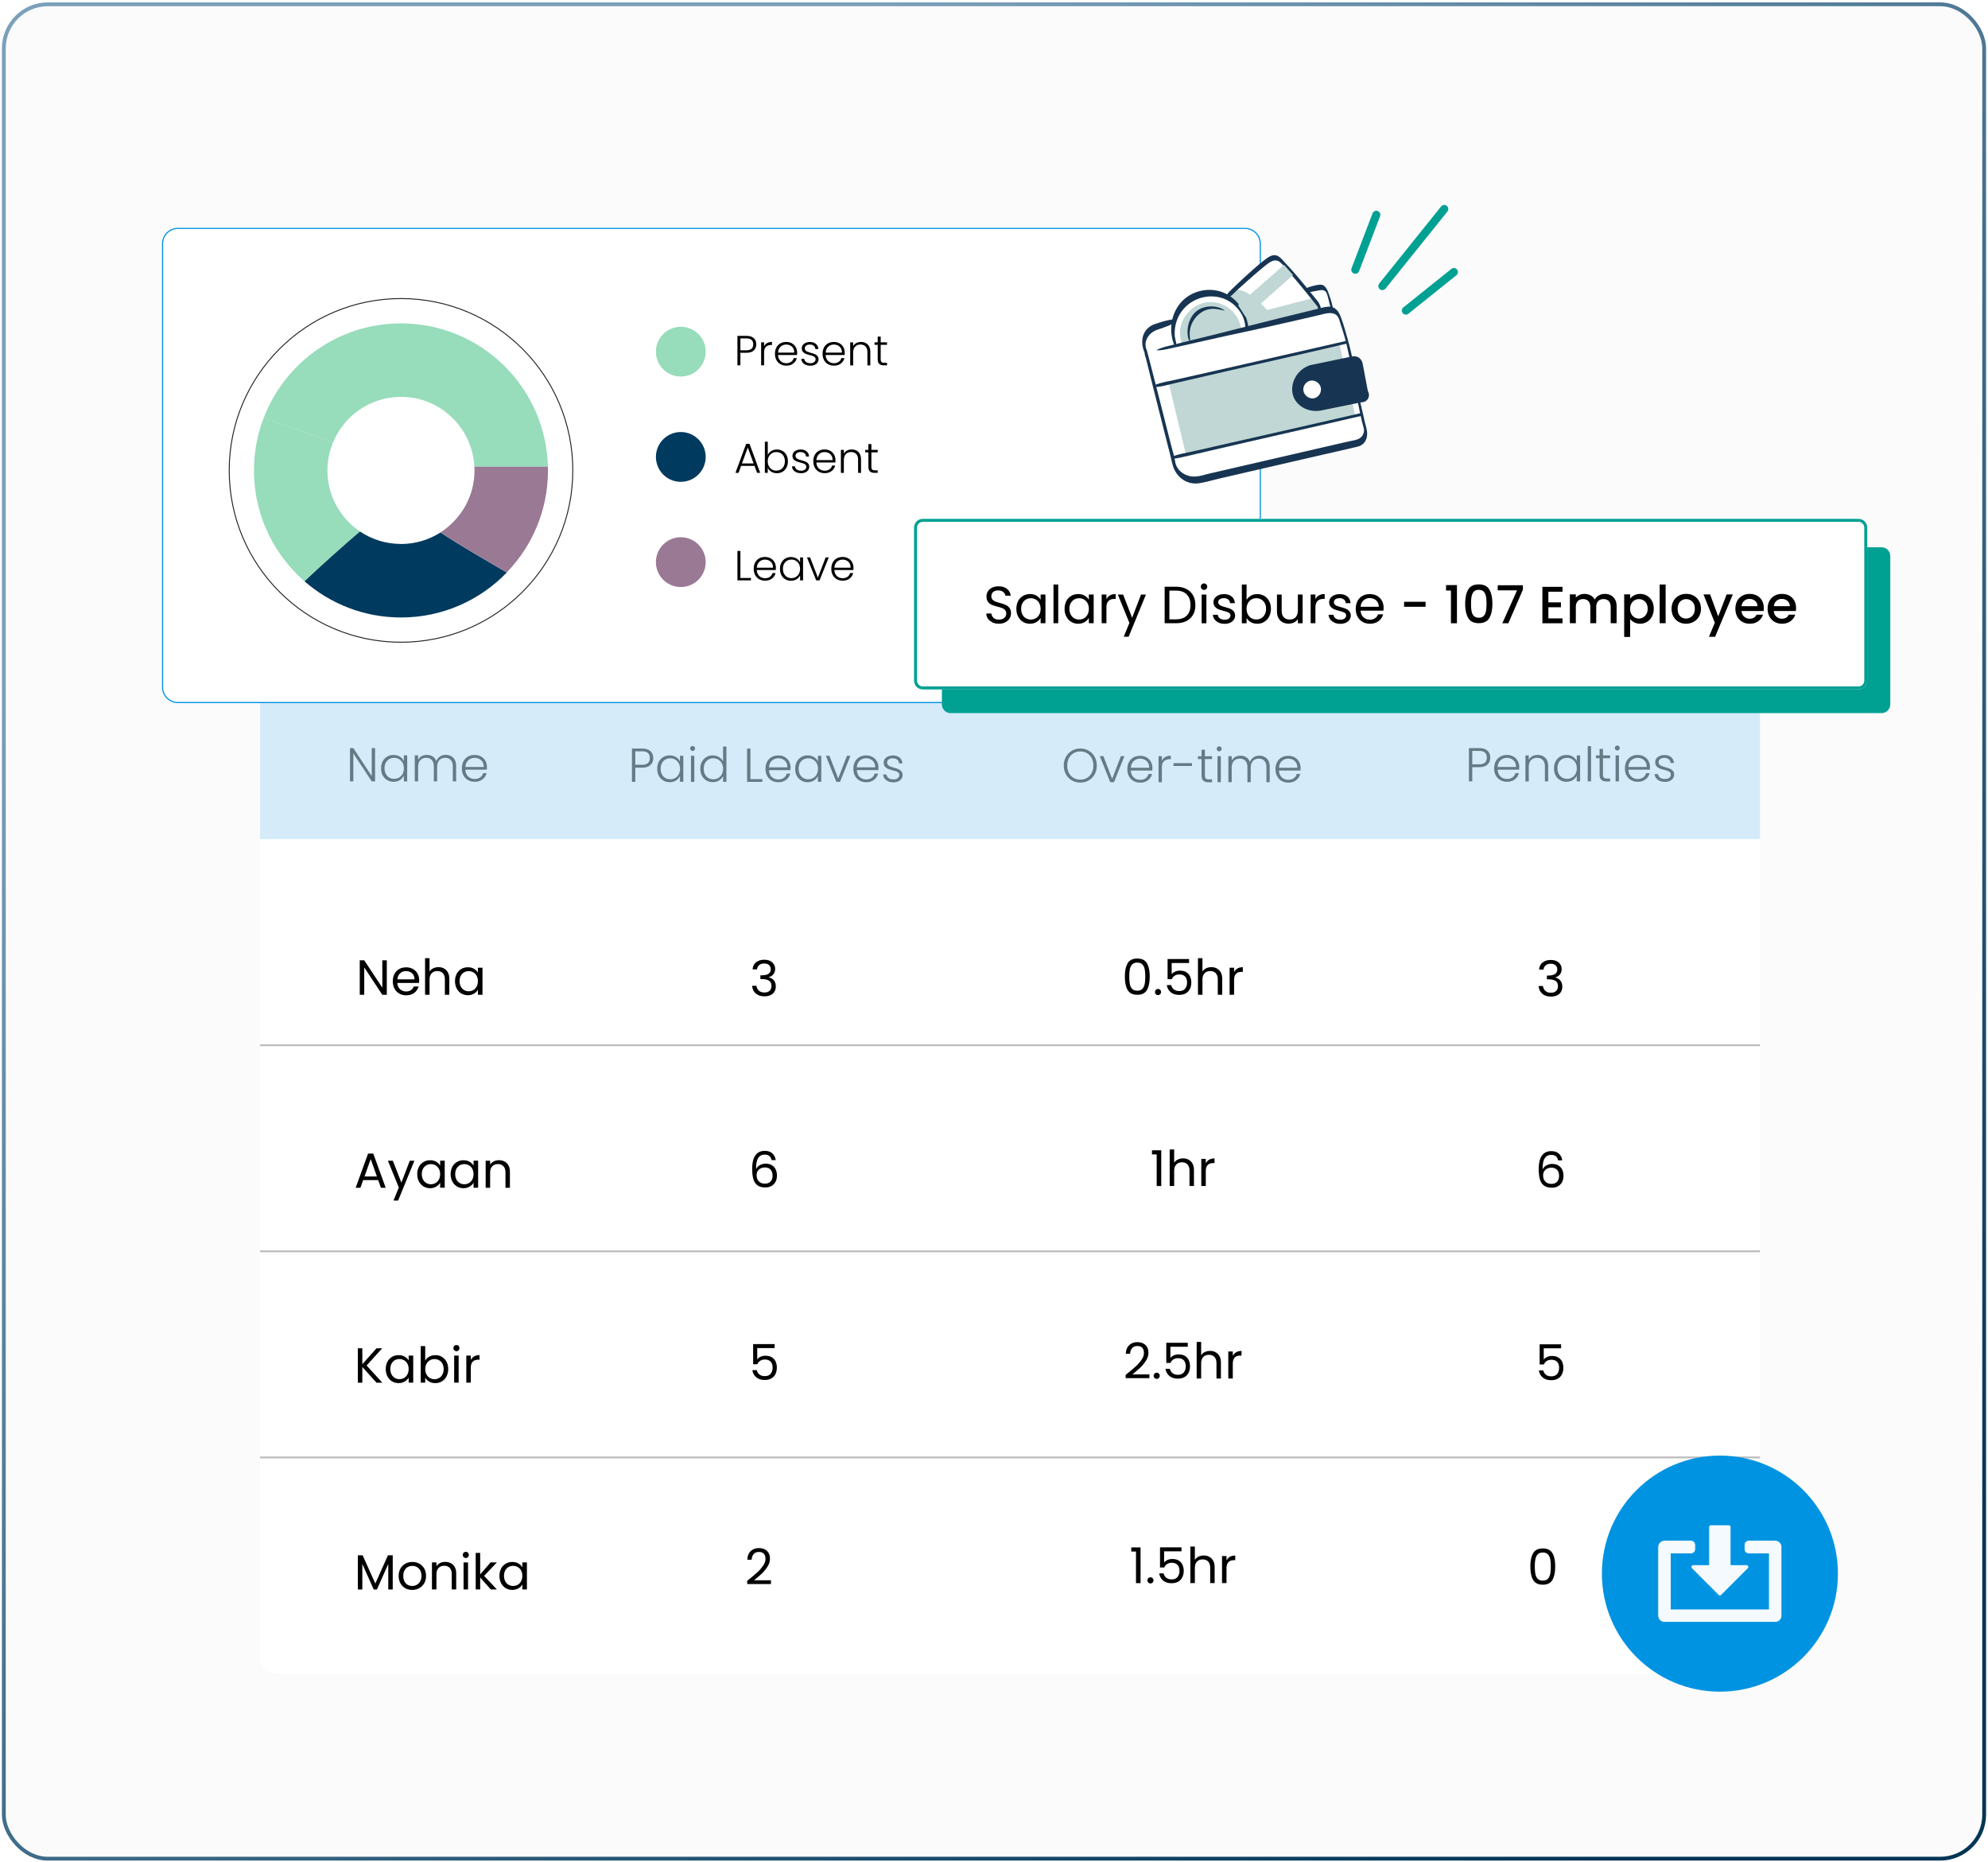 <svg xmlns="http://www.w3.org/2000/svg" width="692" height="648" fill="none" viewBox="0 0 692 648"><rect width="689.333" height="645.333" x="1.333" y="1.5" fill="#EDEFF1" fill-opacity=".24" rx="15.333"/><rect width="689.333" height="645.333" x="1.333" y="1.5" stroke="url(#a)" stroke-width="1.333" rx="15.333"/><path fill="#fff" d="M607.308 234.967H95.854a5.333 5.333 0 0 0-5.333 5.333v336.813a5.334 5.334 0 0 0 5.333 5.334h511.454a5.334 5.334 0 0 0 5.333-5.334V240.3a5.333 5.333 0 0 0-5.333-5.333"/><path fill="#D5EBF9" d="M612.641 207.82H90.521v84.2h522.12z"/><path fill="#667A86" d="M226.401 266.233c-.654.614-1.627.907-2.934.907h-2.333v4.947h-1.16V260.5h3.493c1.294 0 2.267.307 2.934.907.666.6.986 1.413.986 2.426s-.32 1.8-.973 2.4zm-.214-2.413c0-.773-.213-1.36-.653-1.76-.427-.4-1.12-.6-2.067-.6h-2.333v4.68h2.333q2.72 0 2.72-2.32M229.347 265.087a3.96 3.96 0 0 1 1.546-1.627c.654-.386 1.4-.573 2.227-.573s1.6.2 2.227.6 1.08.907 1.346 1.52v-1.987h1.16v9.054h-1.16v-2a3.7 3.7 0 0 1-1.373 1.533c-.627.4-1.373.6-2.227.6s-1.56-.2-2.213-.587a4.1 4.1 0 0 1-1.547-1.64c-.373-.706-.56-1.52-.56-2.453q0-1.4.56-2.44zm6.906.547a3.2 3.2 0 0 0-1.213-1.28 3.4 3.4 0 0 0-1.707-.454 3.54 3.54 0 0 0-1.72.427 3.1 3.1 0 0 0-1.2 1.253c-.293.547-.44 1.2-.44 1.947s.147 1.387.44 1.947q.441.84 1.2 1.28.76.44 1.72.44c.64 0 1.187-.147 1.707-.454a3.1 3.1 0 0 0 1.213-1.28c.294-.546.454-1.2.454-1.92s-.147-1.373-.454-1.92zM240.493 261.073a.86.86 0 0 1-.253-.613c0-.24.08-.44.253-.6q.24-.24.6-.24c.24 0 .427.08.6.24.16.16.253.36.253.6s-.08.453-.253.613a.83.83 0 0 1-.6.254.8.8 0 0 1-.6-.254m1.187 1.96v9.054h-1.16v-9.054zM244.347 265.087a4.04 4.04 0 0 1 1.546-1.627c.654-.387 1.4-.573 2.227-.573s1.52.2 2.16.586c.64.387 1.107.894 1.413 1.507v-5.173h1.16v12.266h-1.16v-2.026c-.28.626-.733 1.146-1.36 1.546-.626.4-1.373.6-2.226.6-.854 0-1.574-.2-2.227-.586a4.1 4.1 0 0 1-1.547-1.64c-.373-.707-.56-1.52-.56-2.454q0-1.4.56-2.44zm6.893.546a3.2 3.2 0 0 0-1.213-1.28 3.4 3.4 0 0 0-1.707-.453c-.627 0-1.213.147-1.72.427a3.1 3.1 0 0 0-1.2 1.253c-.293.547-.44 1.2-.44 1.947 0 .746.147 1.386.44 1.946q.44.84 1.2 1.28t1.72.44c.64 0 1.187-.146 1.707-.453.506-.293.92-.72 1.213-1.28.293-.547.453-1.2.453-1.92s-.146-1.373-.453-1.92zM261.212 271.14h4.16v.947h-5.32V260.5h1.16v10.653zM275.186 268.007h-7.506c.026.68.2 1.266.493 1.76.293.493.693.853 1.173 1.106a3.35 3.35 0 0 0 1.587.374c.747 0 1.387-.187 1.893-.547.507-.36.854-.853 1.014-1.48h1.226c-.226.88-.693 1.6-1.413 2.16s-1.64.84-2.733.84c-.854 0-1.614-.187-2.294-.573-.68-.387-1.2-.92-1.586-1.627s-.574-1.52-.574-2.467c0-.946.187-1.76.56-2.466a3.94 3.94 0 0 1 1.574-1.627c.68-.373 1.44-.56 2.306-.56s1.614.187 2.267.56 1.147.88 1.493 1.52q.52.96.52 2.12c0 .4 0 .707-.04.907zm-1.546-2.68c-.28-.48-.667-.84-1.147-1.08a3.55 3.55 0 0 0-1.587-.36c-.866 0-1.6.28-2.2.826-.613.56-.946 1.334-1.013 2.334h6.373c0-.68-.12-1.254-.4-1.72zM277.373 265.087a3.96 3.96 0 0 1 1.546-1.627c.654-.387 1.4-.573 2.227-.573s1.6.2 2.227.6 1.08.906 1.346 1.52v-1.987h1.16v9.053h-1.16v-2a3.7 3.7 0 0 1-1.373 1.534c-.627.4-1.373.6-2.227.6s-1.56-.2-2.213-.587a4.1 4.1 0 0 1-1.547-1.64c-.373-.707-.56-1.52-.56-2.453q0-1.4.56-2.44zm6.906.546a3.2 3.2 0 0 0-1.213-1.28 3.4 3.4 0 0 0-1.707-.453 3.54 3.54 0 0 0-1.72.427 3.1 3.1 0 0 0-1.2 1.253c-.293.547-.44 1.2-.44 1.947 0 .746.147 1.386.44 1.946q.441.84 1.2 1.28.76.44 1.72.44c.64 0 1.187-.146 1.707-.453a3.1 3.1 0 0 0 1.213-1.28c.294-.547.454-1.2.454-1.92s-.147-1.373-.454-1.92zM291.759 270.953l3.053-7.933h1.227l-3.627 9.053h-1.306l-3.627-9.053h1.24l3.053 7.933zM305.772 268.006h-7.506c.026.68.2 1.267.493 1.76s.693.854 1.173 1.107a3.36 3.36 0 0 0 1.587.373c.747 0 1.387-.186 1.893-.546.507-.36.854-.854 1.014-1.48h1.226c-.226.88-.693 1.6-1.413 2.16s-1.64.84-2.733.84c-.854 0-1.614-.187-2.294-.574s-1.2-.92-1.586-1.626c-.387-.707-.574-1.52-.574-2.467s.187-1.76.56-2.467a3.94 3.94 0 0 1 1.574-1.626c.68-.374 1.44-.56 2.306-.56s1.614.186 2.267.56c.653.373 1.147.88 1.493 1.52q.52.96.52 2.12c0 .4 0 .706-.04.906zm-1.56-2.68c-.28-.48-.666-.84-1.146-1.08a3.56 3.56 0 0 0-1.587-.36c-.867 0-1.6.28-2.2.827-.613.56-.947 1.333-1.013 2.333h6.373c0-.68-.12-1.253-.4-1.72zM308.492 271.487c-.653-.48-1.027-1.134-1.107-1.96h1.2q.081.76.72 1.24c.427.32 1 .466 1.72.466q.94 0 1.48-.44c.36-.293.534-.666.534-1.106 0-.307-.094-.56-.294-.76s-.453-.36-.76-.467c-.306-.12-.72-.24-1.24-.373a12 12 0 0 1-1.64-.534 2.7 2.7 0 0 1-1.066-.786q-.44-.52-.44-1.4c0-.44.133-.854.4-1.227.266-.373.64-.68 1.133-.893.48-.227 1.04-.334 1.653-.334.974 0 1.76.24 2.36.734.6.493.92 1.173.96 2.026h-1.16c-.026-.533-.24-.96-.626-1.28-.387-.32-.907-.493-1.56-.493-.587 0-1.067.133-1.427.413s-.547.614-.547 1.027c0 .36.107.64.32.867s.48.4.8.533c.32.12.747.267 1.294.427q.98.26 1.56.52c.386.173.72.413 1 .733s.426.747.426 1.28c0 .493-.133.92-.4 1.307-.266.386-.64.68-1.106.906-.467.227-1.027.334-1.64.334-1.04 0-1.894-.24-2.547-.72zM130.559 271.927h-1.16l-6.413-9.747v9.747h-1.16V260.34h1.16l6.413 9.733v-9.733h1.16zM133.227 264.94c.373-.707.88-1.24 1.547-1.627.653-.386 1.4-.573 2.226-.573s1.6.2 2.227.6 1.08.907 1.347 1.52v-1.987h1.16v9.054h-1.16v-2a3.7 3.7 0 0 1-1.374 1.533c-.626.4-1.373.6-2.226.6-.854 0-1.56-.2-2.214-.587a4.07 4.07 0 0 1-1.546-1.64c-.374-.706-.56-1.52-.56-2.453q0-1.4.56-2.44zm6.907.533a3.2 3.2 0 0 0-1.214-1.28 3.4 3.4 0 0 0-1.706-.453c-.627 0-1.214.147-1.72.427a3.1 3.1 0 0 0-1.2 1.253c-.294.547-.44 1.2-.44 1.947 0 .746.146 1.386.44 1.946q.44.84 1.2 1.28t1.72.44c.64 0 1.186-.146 1.706-.453.507-.293.92-.72 1.214-1.28.293-.547.453-1.2.453-1.92s-.147-1.373-.453-1.92zM157.772 263.713c.667.667 1 1.64 1 2.907v5.307h-1.147v-5.174c0-.986-.24-1.733-.72-2.253s-1.12-.773-1.946-.773c-.827 0-1.534.28-2.04.84-.507.56-.76 1.386-.76 2.453v4.907h-1.147v-5.174c0-.986-.24-1.733-.707-2.253s-1.133-.773-1.96-.773c-.826 0-1.533.28-2.04.84-.506.56-.76 1.386-.76 2.453v4.907h-1.16v-9.054h1.16v1.56c.294-.56.694-.986 1.227-1.28a3.6 3.6 0 0 1 1.773-.44c.787 0 1.467.187 2.067.56.587.374 1.027.934 1.28 1.654.24-.72.667-1.267 1.253-1.654.587-.386 1.267-.573 2.014-.573 1.066 0 1.92.333 2.6 1zM169.493 267.847h-7.506c.026.68.2 1.266.493 1.76.293.493.693.853 1.173 1.106a3.35 3.35 0 0 0 1.587.374c.747 0 1.387-.187 1.893-.547.507-.36.854-.853 1.014-1.48h1.226c-.226.88-.693 1.6-1.413 2.16s-1.64.84-2.733.84c-.854 0-1.614-.187-2.294-.573-.68-.387-1.2-.92-1.586-1.627s-.574-1.52-.574-2.467c0-.946.187-1.76.56-2.466a3.94 3.94 0 0 1 1.574-1.627c.68-.373 1.44-.56 2.306-.56s1.614.187 2.267.56 1.147.88 1.493 1.52q.52.96.52 2.12c0 .4 0 .707-.04.907zm-1.546-2.667c-.28-.48-.667-.84-1.147-1.08a3.55 3.55 0 0 0-1.587-.36c-.866 0-1.6.28-2.2.827-.613.56-.946 1.333-1.013 2.333h6.373c0-.68-.12-1.253-.4-1.72zM373.121 271.58a5.4 5.4 0 0 1-2.067-2.107c-.506-.906-.76-1.92-.76-3.053s.254-2.16.76-3.053a5.4 5.4 0 0 1 2.067-2.107q1.3-.76 2.92-.76c1.08 0 2.067.253 2.933.76.88.507 1.56 1.2 2.054 2.107.493.906.746 1.92.746 3.053s-.253 2.16-.746 3.053a5.47 5.47 0 0 1-2.054 2.107c-.866.507-1.853.76-2.933.76s-2.04-.253-2.92-.76m5.24-.853c.68-.4 1.227-.974 1.627-1.72q.6-1.12.6-2.6c0-.987-.2-1.84-.6-2.587-.4-.733-.934-1.307-1.627-1.707q-1.02-.6-2.32-.6t-2.32.6c-.68.4-1.227.974-1.627 1.707-.4.747-.6 1.6-.6 2.587q0 1.48.6 2.6c.4.746.934 1.32 1.627 1.72q1.02.6 2.32.6t2.32-.6M387.118 271.087l3.054-7.934h1.226l-3.626 9.054h-1.307l-3.627-9.054h1.24l3.054 7.934zM401.134 268.14h-7.507c.027.68.2 1.267.494 1.76.293.493.693.853 1.173 1.107.48.253 1.013.373 1.587.373.746 0 1.386-.187 1.893-.547s.853-.853 1.013-1.48h1.227c-.227.88-.693 1.6-1.413 2.16s-1.64.84-2.734.84c-.853 0-1.613-.186-2.293-.573s-1.2-.92-1.587-1.627c-.386-.706-.573-1.52-.573-2.466s.187-1.76.56-2.467a3.94 3.94 0 0 1 1.573-1.627c.68-.373 1.44-.56 2.307-.56s1.613.187 2.267.56 1.146.88 1.493 1.52q.52.96.52 2.12c0 .4 0 .707-.04.907zm-1.547-2.68c-.28-.48-.666-.84-1.146-1.08a3.56 3.56 0 0 0-1.587-.36c-.867 0-1.6.28-2.2.827-.613.56-.947 1.333-1.013 2.333h6.373c0-.68-.12-1.253-.4-1.72zM405.612 263.46c.52-.307 1.173-.467 1.933-.467v1.214h-.319c-.84 0-1.521.226-2.027.68-.507.453-.76 1.213-.76 2.266v5.054h-1.16v-9.054h1.16v1.614c.253-.56.64-1 1.173-1.307M414.92 265.58v.973h-6.454v-.973zM419.414 264.14v5.627c0 .56.107.933.32 1.146.213.214.587.32 1.107.32h1.066v1h-1.24c-.813 0-1.426-.186-1.826-.573q-.6-.58-.6-1.88v-5.627h-1.267v-.973h1.267v-2.267h1.173v2.267h2.493v.973h-2.493zM423.787 261.207a.86.86 0 0 1-.253-.614c0-.24.08-.44.253-.6q.24-.24.6-.24c.24 0 .427.08.6.24.16.16.253.36.253.6s-.08.454-.253.614a.83.83 0 0 1-.6.253.8.8 0 0 1-.6-.253m1.173 1.946v9.054h-1.16v-9.054zM440.973 263.993c.666.667 1 1.64 1 2.907v5.307h-1.147v-5.174c0-.986-.24-1.733-.72-2.253s-1.12-.773-1.947-.773c-.826 0-1.533.28-2.04.84-.506.56-.76 1.386-.76 2.453v4.907h-1.146v-5.174c0-.986-.24-1.733-.707-2.253s-1.133-.773-1.96-.773-1.533.28-2.04.84-.76 1.386-.76 2.453v4.907h-1.16v-9.054h1.16v1.56c.293-.56.693-.986 1.227-1.28a3.6 3.6 0 0 1 1.773-.44c.787 0 1.467.187 2.067.56.586.374 1.026.934 1.28 1.654.24-.72.666-1.267 1.253-1.654.587-.386 1.267-.573 2.013-.573 1.067 0 1.92.333 2.6 1zM452.707 268.14H445.2c.027.68.2 1.267.493 1.76.294.493.694.853 1.174 1.107.48.253 1.013.373 1.586.373.747 0 1.387-.187 1.894-.547s.853-.853 1.013-1.48h1.227c-.227.88-.693 1.6-1.413 2.16s-1.641.84-2.734.84c-.853 0-1.613-.186-2.293-.573s-1.2-.92-1.587-1.627c-.386-.706-.573-1.52-.573-2.466s.187-1.76.56-2.467a3.94 3.94 0 0 1 1.573-1.627c.68-.373 1.44-.56 2.307-.56s1.613.187 2.266.56a3.8 3.8 0 0 1 1.494 1.52q.52.96.52 2.12c0 .4 0 .707-.04.907zm-1.547-2.68c-.28-.48-.666-.84-1.146-1.08a3.56 3.56 0 0 0-1.587-.36c-.867 0-1.6.28-2.2.827-.613.56-.947 1.333-1.013 2.333h6.373c0-.68-.12-1.253-.4-1.72zM517.747 266.073c-.653.614-1.627.907-2.933.907h-2.334v4.947h-1.16V260.34h3.494c1.293 0 2.266.307 2.933.907s.987 1.413.987 2.426-.32 1.8-.974 2.4zm-.213-2.4c0-.773-.214-1.36-.654-1.76-.426-.4-1.12-.6-2.066-.6h-2.334v4.68h2.334q2.72 0 2.72-2.32M528.827 267.847h-7.507c.027.68.2 1.266.494 1.76.293.493.693.853 1.173 1.106s1.013.374 1.587.374c.746 0 1.386-.187 1.893-.547s.853-.853 1.013-1.48h1.227c-.227.88-.693 1.6-1.413 2.16s-1.64.84-2.734.84c-.853 0-1.613-.187-2.293-.573-.68-.387-1.2-.92-1.587-1.627-.386-.707-.573-1.52-.573-2.467 0-.946.187-1.76.56-2.466a3.94 3.94 0 0 1 1.573-1.627c.68-.373 1.44-.56 2.307-.56s1.613.187 2.267.56 1.146.88 1.493 1.52q.52.96.52 2.12c0 .4 0 .707-.04.907zm-1.56-2.667c-.28-.48-.667-.84-1.147-1.08a3.55 3.55 0 0 0-1.586-.36c-.867 0-1.6.28-2.2.827-.614.56-.947 1.333-1.014 2.333h6.374c0-.68-.12-1.253-.4-1.72zM537.88 263.713c.68.667 1.027 1.64 1.027 2.907v5.307h-1.147v-5.174c0-.986-.24-1.733-.733-2.253-.494-.52-1.16-.773-2.013-.773-.854 0-1.574.28-2.094.826-.52.56-.773 1.36-.773 2.44v4.947h-1.16v-9.053h1.16v1.546a3.07 3.07 0 0 1 1.24-1.266c.533-.294 1.16-.44 1.84-.44 1.08 0 1.973.333 2.653 1zM541.505 264.94c.374-.707.88-1.24 1.547-1.627.653-.386 1.4-.573 2.227-.573.826 0 1.6.2 2.226.6.627.4 1.08.907 1.347 1.52v-1.987h1.16v9.054h-1.16v-2a3.7 3.7 0 0 1-1.373 1.533c-.627.4-1.374.6-2.227.6s-1.56-.2-2.213-.587a4.07 4.07 0 0 1-1.547-1.64c-.373-.706-.56-1.52-.56-2.453q0-1.4.56-2.44zm6.907.533a3.2 3.2 0 0 0-1.213-1.28 3.4 3.4 0 0 0-1.707-.453c-.627 0-1.213.147-1.72.427a3.1 3.1 0 0 0-1.2 1.253c-.293.547-.44 1.2-.44 1.947 0 .746.147 1.386.44 1.946q.44.84 1.2 1.28t1.72.44c.64 0 1.187-.146 1.707-.453.506-.293.92-.72 1.213-1.28.293-.547.453-1.2.453-1.92s-.146-1.373-.453-1.92zM553.826 259.66v12.267h-1.159V259.66zM557.974 263.847v5.626c0 .56.106.934.32 1.147.213.213.586.32 1.106.32h1.067v1h-1.24c-.813 0-1.427-.187-1.827-.573q-.6-.58-.6-1.88v-5.627h-1.266v-.973h1.266v-2.267h1.174v2.267h2.493v.973h-2.493zM562.36 260.913a.86.86 0 0 1-.253-.613c0-.24.08-.44.253-.6q.24-.24.6-.24c.24 0 .427.08.6.24.16.16.254.36.254.6s-.08.453-.254.613a.83.83 0 0 1-.6.254.8.8 0 0 1-.6-.254m1.174 1.96v9.054h-1.16v-9.054zM574.332 267.847h-7.507c.027.68.2 1.266.493 1.76.294.493.694.853 1.174 1.106s1.013.374 1.586.374c.747 0 1.387-.187 1.894-.547s.853-.853 1.013-1.48h1.227c-.227.88-.693 1.6-1.413 2.16s-1.641.84-2.734.84c-.853 0-1.613-.187-2.293-.573-.68-.387-1.2-.92-1.587-1.627-.386-.707-.573-1.52-.573-2.467 0-.946.187-1.76.56-2.466a3.93 3.93 0 0 1 1.573-1.627c.68-.373 1.44-.56 2.307-.56s1.613.187 2.266.56c.654.373 1.147.88 1.494 1.52q.52.96.52 2.12c0 .4 0 .707-.04.907zm-1.56-2.667c-.28-.48-.667-.84-1.147-1.08a3.55 3.55 0 0 0-1.587-.36c-.866 0-1.599.28-2.199.827-.614.56-.947 1.333-1.014 2.333h6.373c0-.68-.119-1.253-.399-1.72zM577.052 271.34c-.653-.48-1.027-1.133-1.107-1.96h1.2q.081.76.72 1.24c.427.32 1 .467 1.72.467q.94 0 1.48-.44c.36-.294.534-.667.534-1.107 0-.307-.094-.56-.294-.76s-.453-.36-.76-.467c-.306-.12-.72-.24-1.24-.373-.68-.173-1.226-.36-1.64-.533a2.7 2.7 0 0 1-1.066-.787q-.44-.52-.44-1.4c0-.44.133-.853.4-1.227.266-.373.64-.68 1.133-.893.48-.227 1.04-.333 1.653-.333.974 0 1.76.24 2.36.733s.92 1.173.96 2.027h-1.16c-.026-.534-.24-.96-.626-1.28-.387-.32-.907-.494-1.56-.494-.587 0-1.067.134-1.427.414s-.547.613-.547 1.026c0 .36.107.64.32.867s.48.4.8.533c.32.12.747.267 1.294.427q.98.26 1.56.52c.386.173.72.413 1 .733s.426.747.426 1.28c0 .494-.133.92-.4 1.307-.266.387-.64.68-1.106.907s-1.027.333-1.64.333c-1.04 0-1.894-.24-2.547-.72z"/><path fill="#000" d="M134.64 346.193h-1.56l-6.293-9.533v9.533h-1.56v-12h1.56l6.293 9.52v-9.52h1.56zM145.854 342.073h-7.533c.053.934.373 1.654.947 2.174.573.52 1.28.786 2.106.786.68 0 1.24-.16 1.694-.466.453-.32.773-.734.96-1.267h1.68a4.12 4.12 0 0 1-1.507 2.213c-.76.574-1.693.854-2.813.854q-1.341 0-2.4-.6c-.707-.4-1.254-.974-1.654-1.707s-.6-1.6-.6-2.573c0-.974.2-1.827.587-2.56a4.1 4.1 0 0 1 1.64-1.694c.707-.4 1.52-.586 2.427-.586.906 0 1.68.2 2.373.586a3.94 3.94 0 0 1 1.587 1.614c.373.68.56 1.453.56 2.306 0 .294-.014.614-.054.947zm-1.96-2.813a2.53 2.53 0 0 0-1.08-.973c-.453-.227-.946-.334-1.506-.334-.787 0-1.467.254-2.014.76-.56.507-.88 1.2-.96 2.094h5.947c0-.6-.133-1.107-.4-1.534zM154.561 337.06c.573.307 1.027.76 1.347 1.36.333.613.493 1.347.493 2.213v5.547h-1.547v-5.333c0-.947-.24-1.654-.706-2.16-.467-.494-1.107-.747-1.92-.747-.814 0-1.48.253-1.974.773-.493.52-.733 1.267-.733 2.254v5.213h-1.56v-12.72h1.56v4.64q.46-.72 1.28-1.12c.547-.267 1.16-.4 1.827-.4.706 0 1.346.147 1.92.453zM158.959 338.913a4.1 4.1 0 0 1 1.613-1.693q1.02-.6 2.28-.6c.84 0 1.547.173 2.147.533.613.36 1.053.8 1.36 1.334v-1.72h1.586v9.413h-1.586v-1.747c-.307.547-.774 1-1.387 1.36s-1.32.547-2.133.547a4.44 4.44 0 0 1-2.267-.613 4.3 4.3 0 0 1-1.6-1.734c-.387-.746-.587-1.586-.587-2.546s.2-1.814.587-2.534zm6.96.694a2.9 2.9 0 0 0-1.16-1.214 3.2 3.2 0 0 0-1.614-.426c-.586 0-1.12.133-1.6.413s-.866.68-1.146 1.2-.427 1.147-.427 1.853c0 .707.147 1.347.427 1.88a3 3 0 0 0 1.146 1.227c.48.28 1.014.427 1.6.427a3.2 3.2 0 0 0 1.614-.427c.493-.28.88-.693 1.16-1.227.28-.533.426-1.16.426-1.866s-.146-1.334-.426-1.854zM263.213 334.887c.733-.6 1.68-.894 2.853-.894.773 0 1.453.147 2.013.427s1 .667 1.293 1.147a3.06 3.06 0 0 1 .441 1.626c0 .707-.201 1.32-.614 1.84a2.72 2.72 0 0 1-1.586 1v.08c.746.187 1.333.547 1.773 1.08.44.534.653 1.24.653 2.107q0 .98-.44 1.76c-.293.52-.746.933-1.346 1.227-.6.293-1.307.44-2.147.44-1.213 0-2.214-.32-2.987-.96s-1.213-1.534-1.307-2.707h1.507q.12 1.04.84 1.68c.48.44 1.12.653 1.92.653s1.413-.213 1.827-.626.626-.96.626-1.627c0-.853-.28-1.48-.853-1.853q-.86-.56-2.6-.56h-.4v-1.307h.414c1.053 0 1.853-.187 2.386-.52s.814-.867.814-1.573c0-.614-.2-1.094-.6-1.467s-.961-.547-1.694-.547-1.28.187-1.72.547-.693.853-.773 1.48h-1.534c.08-1.053.494-1.88 1.227-2.48zM266.199 401.82c-1.013 0-1.787.387-2.28 1.173-.507.787-.747 2.08-.733 3.88q.399-.9 1.32-1.4a4.2 4.2 0 0 1 2.053-.506c1.173 0 2.12.373 2.827 1.106s1.053 1.747 1.053 3.04c0 .774-.147 1.48-.453 2.094a3.6 3.6 0 0 1-1.374 1.48c-.613.373-1.36.546-2.226.546-1.174 0-2.107-.266-2.774-.786s-1.133-1.254-1.386-2.187c-.254-.933-.4-2.067-.4-3.44 0-4.2 1.466-6.307 4.4-6.307 1.12 0 2 .307 2.653.907.64.613 1.013 1.373 1.133 2.307h-1.44c-.253-1.267-1.04-1.907-2.36-1.907zm-1.373 4.773c-.44.2-.787.507-1.054.907-.266.4-.4.907-.4 1.48q0 1.3.76 2.12c.507.547 1.227.813 2.16.813.8 0 1.44-.253 1.92-.746.48-.494.707-1.174.707-2.014 0-.893-.227-1.6-.693-2.106-.454-.507-1.134-.76-2.014-.76-.493 0-.96.106-1.386.306M269.613 469.14h-6.027v3.92c.267-.373.654-.667 1.174-.907a3.9 3.9 0 0 1 1.666-.346c.947 0 1.72.2 2.32.586.6.4 1.027.907 1.28 1.534.254.626.387 1.28.387 1.986 0 .827-.16 1.56-.467 2.214a3.5 3.5 0 0 1-1.413 1.546q-.96.56-2.36.56c-1.2 0-2.173-.306-2.92-.933s-1.2-1.44-1.36-2.48h1.533c.147.653.467 1.16.947 1.533.48.36 1.093.547 1.827.547.906 0 1.586-.267 2.04-.813.453-.547.693-1.267.693-2.16s-.227-1.587-.693-2.067c-.454-.48-1.134-.733-2.027-.733-.613 0-1.133.146-1.587.44a2.5 2.5 0 0 0-.986 1.2h-1.48v-7.014h7.48v1.374zM263.507 547.273a13.6 13.6 0 0 0 2.093-2.36c.574-.813.854-1.626.854-2.413 0-.747-.174-1.333-.547-1.76-.36-.427-.947-.64-1.747-.64s-1.386.24-1.813.733c-.427.494-.667 1.134-.693 1.947h-1.507c.04-1.28.44-2.28 1.173-2.973s1.68-1.054 2.84-1.054 2.12.334 2.814.974c.693.653 1.04 1.56 1.04 2.693 0 .947-.28 1.88-.854 2.773-.573.894-1.213 1.694-1.933 2.374s-1.64 1.48-2.773 2.386h5.906v1.307h-8.266v-1.12c1.453-1.173 2.6-2.133 3.426-2.88zM392.52 335.233c.64-1.106 1.76-1.653 3.373-1.653s2.707.56 3.347 1.653c.64 1.094.96 2.64.96 4.614s-.32 3.56-.96 4.68c-.64 1.106-1.76 1.666-3.347 1.666s-2.72-.56-3.373-1.666q-.96-1.66-.96-4.68c0-2.014.32-3.507.96-4.614m5.933 2.08c-.133-.693-.4-1.253-.813-1.68-.4-.426-1-.64-1.76-.64s-1.373.214-1.773.64-.68.987-.814 1.68c-.133.694-.2 1.534-.2 2.534s.067 1.893.2 2.6c.134.706.4 1.266.814 1.68.4.426 1 .64 1.773.64q1.16 0 1.76-.64c.4-.427.68-.987.813-1.68q.2-1.04.2-2.6c0-1.04-.066-1.84-.2-2.534M402.346 345.993a1.06 1.06 0 0 1-.307-.76c0-.306.107-.546.307-.76.213-.2.453-.306.76-.306.306 0 .533.106.733.306.2.214.307.454.307.76 0 .307-.107.547-.307.76-.2.2-.44.307-.733.307-.294 0-.547-.107-.76-.307M413.879 335.127h-6.027v3.92c.267-.374.653-.667 1.173-.907a3.9 3.9 0 0 1 1.667-.347c.947 0 1.72.2 2.32.587.6.4 1.027.907 1.28 1.533a5.2 5.2 0 0 1 .387 1.987c0 .827-.16 1.56-.467 2.213a3.52 3.52 0 0 1-1.413 1.547q-.96.56-2.36.56c-1.2 0-2.174-.307-2.92-.933-.747-.627-1.2-1.44-1.36-2.48h1.533c.147.653.467 1.16.947 1.533.48.36 1.093.547 1.826.547.907 0 1.587-.267 2.04-.814s.694-1.266.694-2.16c0-.893-.227-1.586-.694-2.066-.453-.48-1.133-.734-2.026-.734-.614 0-1.134.147-1.587.44a2.5 2.5 0 0 0-.987 1.2h-1.48v-7.013h7.48v1.373zM423.6 337.06c.573.307 1.027.76 1.347 1.36.333.613.493 1.347.493 2.213v5.547h-1.547v-5.333c0-.947-.24-1.654-.706-2.16-.467-.494-1.107-.747-1.92-.747-.814 0-1.48.253-1.974.773-.493.52-.733 1.267-.733 2.254v5.213H417v-12.72h1.56v4.64q.46-.72 1.28-1.12c.547-.267 1.16-.4 1.827-.4.706 0 1.346.147 1.92.453zM430.747 337.047c.506-.294 1.133-.454 1.866-.454v1.614h-.413c-1.76 0-2.627.946-2.627 2.853v5.12h-1.56v-9.413h1.56v1.533c.28-.533.667-.96 1.174-1.253M400.987 401.74v-1.427h3.227v12.427h-1.587v-11h-1.653zM413.759 403.607c.573.306 1.026.76 1.346 1.36.334.613.494 1.346.494 2.213v5.547h-1.547v-5.334c0-.946-.24-1.653-.707-2.16-.466-.493-1.106-.746-1.92-.746s-1.48.253-1.973.773-.733 1.267-.733 2.253v5.214h-1.56v-12.72h1.56v4.64q.46-.72 1.28-1.12c.546-.267 1.16-.4 1.826-.4.707 0 1.347.146 1.92.453zM420.892 403.593c.507-.293 1.133-.453 1.867-.453v1.613h-.414c-1.76 0-2.626.947-2.626 2.854v5.12h-1.56v-9.414h1.56v1.534c.28-.534.666-.96 1.173-1.254M395.239 475.607a13.7 13.7 0 0 0 2.093-2.36c.574-.814.854-1.627.854-2.414 0-.746-.174-1.333-.547-1.76-.36-.426-.947-.64-1.747-.64s-1.386.24-1.813.734c-.427.493-.667 1.133-.693 1.946h-1.507c.04-1.28.44-2.28 1.173-2.973s1.68-1.053 2.84-1.053 2.12.333 2.814.973c.693.653 1.04 1.56 1.04 2.693 0 .947-.28 1.88-.854 2.774-.573.893-1.213 1.693-1.933 2.373s-1.64 1.48-2.773 2.387h5.906v1.306h-8.266v-1.12c1.453-1.173 2.6-2.133 3.426-2.88zM401.893 479.54a1.06 1.06 0 0 1-.307-.76c0-.307.107-.547.307-.76.213-.2.453-.307.76-.307.306 0 .533.107.733.307.2.213.307.453.307.76s-.107.547-.307.76c-.2.2-.44.307-.733.307-.294 0-.547-.107-.76-.307M413.426 468.673h-6.027v3.92c.267-.373.653-.666 1.173-.906a3.9 3.9 0 0 1 1.667-.347c.947 0 1.72.2 2.32.587.6.4 1.027.906 1.28 1.533a5.2 5.2 0 0 1 .387 1.987c0 .826-.16 1.56-.467 2.213a3.53 3.53 0 0 1-1.413 1.547q-.96.56-2.36.56c-1.2 0-2.174-.307-2.92-.934-.747-.626-1.2-1.44-1.36-2.48h1.533c.147.654.467 1.16.947 1.534.48.36 1.093.546 1.826.546.907 0 1.587-.266 2.04-.813s.694-1.267.694-2.16-.227-1.587-.694-2.067c-.453-.48-1.133-.733-2.026-.733-.614 0-1.134.147-1.587.44a2.5 2.5 0 0 0-.987 1.2h-1.48v-7.013h7.48v1.373zM423.147 470.607a3.23 3.23 0 0 1 1.347 1.36c.333.613.493 1.346.493 2.213v5.547h-1.547v-5.334c0-.946-.24-1.653-.706-2.16-.467-.493-1.107-.746-1.92-.746-.814 0-1.48.253-1.974.773-.493.52-.733 1.267-.733 2.253v5.214h-1.56v-12.72h1.56v4.64a3.1 3.1 0 0 1 1.28-1.12c.547-.267 1.16-.4 1.827-.4.706 0 1.346.146 1.92.453zM430.293 470.593c.507-.293 1.134-.453 1.867-.453v1.613h-.413c-1.76 0-2.627.947-2.627 2.854v5.12h-1.56v-9.414h1.56v1.534c.28-.534.667-.96 1.173-1.254M393.787 539.94v-1.427h3.226v12.427h-1.586v-11h-1.654zM399.708 550.74a1.06 1.06 0 0 1-.307-.76c0-.306.107-.546.307-.76.213-.2.453-.306.76-.306.306 0 .533.106.733.306.2.214.307.454.307.76 0 .307-.107.547-.307.76-.2.2-.44.307-.733.307-.294 0-.547-.107-.76-.307M411.241 539.873h-6.027v3.92c.267-.373.654-.666 1.174-.906a3.9 3.9 0 0 1 1.666-.347c.947 0 1.72.2 2.32.587.6.4 1.027.906 1.28 1.533s.387 1.28.387 1.987c0 .826-.16 1.56-.467 2.213a3.52 3.52 0 0 1-1.413 1.547q-.96.56-2.36.56c-1.2 0-2.173-.307-2.92-.934-.747-.626-1.2-1.439-1.36-2.479h1.533c.147.653.467 1.159.947 1.533.48.36 1.093.547 1.827.547.906 0 1.586-.267 2.04-.814s.693-1.267.693-2.16-.227-1.586-.693-2.066c-.454-.48-1.134-.734-2.027-.734-.613 0-1.133.147-1.587.44a2.5 2.5 0 0 0-.986 1.2h-1.48v-7.013h7.48v1.373zM420.959 541.807c.574.306 1.027.76 1.347 1.36.333.613.493 1.346.493 2.213v5.547h-1.546v-5.334c0-.946-.24-1.653-.707-2.16-.467-.493-1.107-.746-1.92-.746s-1.48.253-1.973.773-.734 1.267-.734 2.253v5.214h-1.56v-12.72h1.56v4.64q.46-.72 1.28-1.12c.547-.267 1.16-.4 1.827-.4.707 0 1.347.146 1.92.453zM428.106 541.793c.507-.293 1.133-.453 1.867-.453v1.613h-.414c-1.76 0-2.626.947-2.626 2.854v5.12h-1.56v-9.414h1.56v1.534c.28-.534.666-.96 1.173-1.254M536.986 334.967c.733-.6 1.68-.894 2.853-.894.774 0 1.454.147 2.014.427s1 .667 1.293 1.147.44 1.026.44 1.626c0 .707-.2 1.32-.613 1.84-.414.52-.934.854-1.587 1v.08c.747.187 1.333.547 1.773 1.08.44.534.654 1.24.654 2.107q0 .98-.44 1.76c-.294.52-.747.933-1.347 1.227-.6.293-1.307.44-2.147.44-1.213 0-2.213-.32-2.986-.96s-1.214-1.534-1.307-2.707h1.507q.12 1.04.84 1.68c.48.44 1.12.653 1.92.653s1.413-.213 1.826-.626.627-.96.627-1.627c0-.853-.28-1.48-.853-1.853q-.86-.56-2.6-.56h-.4V339.5h.413c1.053 0 1.853-.187 2.387-.52.533-.333.813-.867.813-1.573 0-.614-.2-1.094-.6-1.467s-.96-.547-1.693-.547-1.28.187-1.72.547-.694.853-.774 1.48h-1.533c.08-1.053.493-1.88 1.227-2.48zM539.985 401.913c-1.013 0-1.787.387-2.28 1.173-.507.787-.746 2.08-.733 3.88q.4-.9 1.32-1.4a4.2 4.2 0 0 1 2.053-.506c1.174 0 2.12.373 2.827 1.106s1.053 1.747 1.053 3.04c0 .774-.147 1.48-.453 2.094a3.6 3.6 0 0 1-1.374 1.48c-.613.373-1.359.546-2.226.546-1.173 0-2.107-.266-2.774-.786s-1.133-1.254-1.386-2.187-.4-2.067-.4-3.44c0-4.2 1.467-6.307 4.4-6.307 1.12 0 2 .307 2.653.907.64.613 1.014 1.373 1.134 2.307h-1.441c-.253-1.267-1.04-1.907-2.36-1.907zm-1.386 4.76c-.44.2-.787.507-1.054.907s-.4.906-.4 1.48q0 1.3.76 2.12c.507.546 1.227.813 2.16.813.8 0 1.44-.253 1.92-.747.48-.493.707-1.173.707-2.013 0-.893-.227-1.6-.694-2.107-.453-.506-1.133-.76-2.013-.76-.493 0-.96.107-1.386.307M543.387 469.22h-6.027v3.92c.266-.373.653-.667 1.173-.907a3.9 3.9 0 0 1 1.667-.346c.946 0 1.72.2 2.32.587.6.4 1.027.906 1.28 1.533s.387 1.28.387 1.986c0 .827-.16 1.56-.467 2.214a3.53 3.53 0 0 1-1.413 1.546q-.96.56-2.361.56c-1.2 0-2.173-.306-2.92-.933-.746-.626-1.199-1.44-1.359-2.48h1.533c.146.653.466 1.16.946 1.534.48.36 1.094.546 1.827.546.907 0 1.587-.267 2.04-.813.454-.547.694-1.267.694-2.16s-.227-1.587-.694-2.067c-.453-.48-1.133-.733-2.027-.733-.613 0-1.133.146-1.586.44a2.5 2.5 0 0 0-.987 1.2h-1.48v-7.014h7.48v1.374zM533.666 540.527c.64-1.107 1.76-1.653 3.373-1.653s2.707.56 3.347 1.653.96 2.64.96 4.613-.32 3.56-.96 4.68c-.64 1.107-1.76 1.667-3.347 1.667s-2.72-.56-3.373-1.667q-.96-1.659-.96-4.68c0-2.013.32-3.506.96-4.613m5.946 2.08c-.133-.693-.4-1.253-.813-1.68-.4-.427-1-.64-1.76-.64s-1.373.213-1.773.64-.68.987-.814 1.68-.2 1.533-.2 2.533.067 1.894.2 2.6c.134.707.4 1.267.814 1.68.4.427 1 .64 1.773.64q1.16 0 1.76-.64c.4-.426.68-.986.813-1.68q.2-1.04.2-2.6c0-1.04-.066-1.84-.2-2.533M131.639 410.687h-5.226l-.96 2.666h-1.654l4.334-11.906h1.8l4.32 11.906h-1.654zm-.44-1.267-2.16-6.053-2.16 6.053h4.334zM144.253 403.94l-5.667 13.853h-1.613l1.853-4.533-3.8-9.32h1.733l2.96 7.627 2.92-7.627zM145.813 406.073a4.1 4.1 0 0 1 1.613-1.693q1.02-.6 2.28-.6c.84 0 1.547.173 2.147.533.613.36 1.053.8 1.36 1.334v-1.72h1.587v9.413h-1.587v-1.747c-.307.547-.773 1-1.387 1.36-.613.36-1.32.547-2.133.547a4.45 4.45 0 0 1-2.267-.613 4.3 4.3 0 0 1-1.6-1.734c-.386-.746-.586-1.586-.586-2.546s.2-1.814.586-2.534zm6.96.694a2.9 2.9 0 0 0-1.16-1.214 3.2 3.2 0 0 0-1.613-.426c-.587 0-1.12.133-1.6.413s-.867.68-1.147 1.2-.427 1.147-.427 1.853c0 .707.147 1.347.427 1.88.28.534.667.947 1.147 1.227s1.013.427 1.6.427c.586 0 1.12-.147 1.613-.427s.88-.693 1.16-1.227c.28-.533.427-1.16.427-1.866s-.147-1.334-.427-1.854zM157.441 406.073a4.1 4.1 0 0 1 1.613-1.693q1.02-.6 2.28-.6c.84 0 1.547.173 2.147.533.613.36 1.053.8 1.36 1.334v-1.72h1.586v9.413h-1.586v-1.747c-.307.547-.774 1-1.387 1.36s-1.32.547-2.133.547a4.44 4.44 0 0 1-2.267-.613 4.3 4.3 0 0 1-1.6-1.734c-.387-.746-.587-1.586-.587-2.546s.2-1.814.587-2.534zm6.96.694a2.9 2.9 0 0 0-1.16-1.214 3.2 3.2 0 0 0-1.614-.426c-.586 0-1.12.133-1.6.413s-.866.68-1.146 1.2-.427 1.147-.427 1.853c0 .707.147 1.347.427 1.88a3 3 0 0 0 1.146 1.227c.48.28 1.014.427 1.6.427a3.2 3.2 0 0 0 1.614-.427c.493-.28.88-.693 1.16-1.227.28-.533.426-1.16.426-1.866s-.146-1.334-.426-1.854zM176.426 404.807c.706.693 1.066 1.693 1.066 3v5.546h-1.546v-5.333c0-.947-.24-1.653-.707-2.16-.467-.493-1.107-.747-1.92-.747s-1.48.254-1.973.774-.734 1.266-.734 2.253v5.213h-1.56v-9.413h1.56v1.347c.307-.48.734-.854 1.267-1.12q.8-.4 1.76-.4c1.147 0 2.08.346 2.787 1.04M131.053 481.18l-4.933-5.467v5.467h-1.56v-11.973h1.56v5.546l4.947-5.546h1.973l-5.427 6 5.48 5.986h-2.04zM134.852 473.9a4.1 4.1 0 0 1 1.613-1.694q1.02-.6 2.28-.6c.84 0 1.547.174 2.147.534.613.36 1.053.8 1.36 1.333v-1.72h1.587v9.413h-1.587v-1.746c-.307.546-.773 1-1.387 1.36-.613.36-1.32.546-2.133.546a4.45 4.45 0 0 1-2.267-.613 4.3 4.3 0 0 1-1.6-1.733c-.386-.747-.586-1.587-.586-2.547s.2-1.813.586-2.533zm6.96.693a2.9 2.9 0 0 0-1.16-1.213 3.2 3.2 0 0 0-1.613-.427c-.587 0-1.12.133-1.6.413s-.867.68-1.147 1.2-.427 1.147-.427 1.854c0 .706.147 1.346.427 1.88s.667.946 1.147 1.226 1.013.427 1.6.427c.586 0 1.12-.147 1.613-.427a2.95 2.95 0 0 0 1.16-1.226c.28-.534.427-1.16.427-1.867s-.147-1.333-.427-1.853zM149.44 472.14c.613-.36 1.32-.533 2.106-.533q1.281 0 2.28.6c.667.4 1.214.96 1.6 1.693.387.72.587 1.573.587 2.533s-.2 1.8-.587 2.547a4.2 4.2 0 0 1-1.613 1.733c-.68.414-1.44.614-2.28.614s-1.533-.174-2.133-.534c-.614-.36-1.08-.813-1.387-1.36v1.734h-1.56v-12.72h1.56v5.053c.32-.56.787-1.013 1.413-1.373zm4.56 2.44a2.8 2.8 0 0 0-1.16-1.2 3.34 3.34 0 0 0-1.614-.413c-.586 0-1.106.146-1.586.426-.494.28-.88.694-1.174 1.227q-.44.8-.44 1.84c0 .693.147 1.333.44 1.867.294.533.68.946 1.174 1.226s1.013.427 1.586.427 1.12-.147 1.614-.427a2.95 2.95 0 0 0 1.16-1.226c.28-.534.426-1.16.426-1.88s-.146-1.334-.426-1.854zM158.145 469.913c-.213-.2-.307-.453-.307-.76 0-.306.107-.546.307-.76s.453-.306.76-.306.533.106.733.306.294.454.294.76c0 .307-.107.547-.294.76a.95.95 0 0 1-.733.307 1.08 1.08 0 0 1-.76-.307m1.507 1.84v9.414h-1.56v-9.414zM165.054 472.033c.506-.293 1.133-.453 1.866-.453v1.613h-.413c-1.76 0-2.627.947-2.627 2.854v5.12h-1.56v-9.414h1.56v1.534c.28-.534.667-.96 1.174-1.254M136.707 541.26v11.893h-1.56v-8.866l-3.947 8.866h-1.107l-3.973-8.88v8.88h-1.56V541.26h1.68l4.4 9.827 4.4-9.827zM141.067 552.7c-.72-.4-1.28-.973-1.68-1.707-.4-.733-.614-1.6-.614-2.573s.214-1.813.627-2.547a4.38 4.38 0 0 1 1.707-1.706c.72-.4 1.533-.587 2.426-.587s1.707.2 2.427.587c.72.4 1.293.96 1.707 1.693.413.733.626 1.587.626 2.56s-.213 1.827-.64 2.573a4.47 4.47 0 0 1-1.746 1.707q-1.1.6-2.44.6c-.894 0-1.68-.2-2.4-.6m3.986-1.173a3 3 0 0 0 1.2-1.187c.307-.533.454-1.173.454-1.92s-.147-1.4-.44-1.92-.694-.92-1.174-1.173a3.3 3.3 0 0 0-1.56-.387c-.56 0-1.093.133-1.573.387-.48.253-.853.653-1.147 1.173-.28.533-.426 1.173-.426 1.92s.146 1.413.426 1.947c.28.533.654.92 1.12 1.173s.987.387 1.547.387a3.3 3.3 0 0 0 1.587-.4zM157.733 544.593c.706.694 1.066 1.694 1.066 3v5.547h-1.546v-5.333c0-.947-.24-1.654-.707-2.16-.467-.494-1.107-.747-1.92-.747s-1.48.253-1.973.773-.734 1.267-.734 2.254v5.213h-1.56v-9.413h1.56v1.346a3.14 3.14 0 0 1 1.267-1.12q.8-.4 1.76-.4c1.147 0 2.08.347 2.787 1.04M161.4 541.887c-.213-.2-.306-.454-.306-.76 0-.307.106-.547.306-.76.2-.214.454-.307.76-.307.307 0 .534.107.734.307s.293.453.293.76c0 .306-.107.546-.293.76a.95.95 0 0 1-.734.306 1.08 1.08 0 0 1-.76-.306m1.52 1.84v9.413h-1.56v-9.413zM170.839 553.14l-3.693-4.16v4.16h-1.56v-12.72h1.56v7.48l3.627-4.173h2.186l-4.44 4.693 4.454 4.72zM174.427 545.873a4.1 4.1 0 0 1 1.614-1.693q1.02-.6 2.28-.6c.84 0 1.546.173 2.146.533.614.36 1.054.8 1.36 1.334v-1.72h1.587v9.413h-1.587v-1.747c-.306.547-.773 1-1.386 1.36-.614.36-1.32.547-2.134.547a4.44 4.44 0 0 1-2.266-.613 4.3 4.3 0 0 1-1.6-1.734c-.387-.746-.587-1.586-.587-2.546s.2-1.814.587-2.534zm6.96.694a2.9 2.9 0 0 0-1.16-1.214 3.2 3.2 0 0 0-1.613-.426c-.587 0-1.12.133-1.6.413s-.867.68-1.147 1.2-.426 1.147-.426 1.853c0 .707.146 1.347.426 1.88.28.534.667.947 1.147 1.227s1.013.427 1.6.427 1.12-.147 1.613-.427c.494-.28.88-.693 1.16-1.227.28-.533.427-1.16.427-1.866s-.147-1.334-.427-1.854z"/><path stroke="#BCBCBC" stroke-miterlimit="10" stroke-width=".64" d="M90.521 363.74h522.107M90.521 435.46h522.107M90.521 507.193h522.107"/><g filter="url(#b)"><path fill="#0093E1" d="M595.426 585.46c22.688 0 41.08-18.392 41.08-41.08s-18.392-41.08-41.08-41.08-41.08 18.392-41.08 41.08 18.392 41.08 41.08 41.08"/><path fill="#F5FAFF" stroke="#0093E1" stroke-width=".253" d="M614.692 532.807h-9.253c-.853 0-1.547.693-1.547 1.546v1.547c0 .853.694 1.547 1.547 1.547h6.933v19.266h-33.92v-19.266h6.934c.853 0 1.546-.694 1.546-1.547v-1.547c0-.853-.693-1.546-1.546-1.546h-9.254a2.316 2.316 0 0 0-2.306 2.306v23.894a2.316 2.316 0 0 0 2.306 2.306h38.547a2.316 2.316 0 0 0 2.307-2.306v-23.894a2.316 2.316 0 0 0-2.307-2.306z"/><path fill="#F5FAFF" stroke="#0093E1" stroke-width=".253" d="M585.466 541.767a.78.78 0 0 0 .16.84l9.253 9.253c.16.147.347.227.547.227a.8.8 0 0 0 .546-.227l9.254-9.253c.48-.467.12-1.347-.547-1.32h-5.4V528.18a.774.774 0 0 0-.773-.773h-6.174a.774.774 0 0 0-.773.773v13.107h-5.4c-.307 0-.6.186-.707.48z"/></g><g filter="url(#c)"><path fill="#fff" stroke="#0093E1" stroke-miterlimit="10" stroke-width=".4" d="M430.893 77.02H59.453a5.333 5.333 0 0 0-5.333 5.333v154.334a5.333 5.333 0 0 0 5.333 5.333h371.44a5.333 5.333 0 0 0 5.333-5.333V82.353a5.333 5.333 0 0 0-5.333-5.333Z"/><g filter="url(#d)"><path fill="#fff" stroke="#272223" stroke-miterlimit="10" stroke-width=".333" d="M135.399 219.313c33.027 0 59.8-26.773 59.8-59.8s-26.773-59.8-59.8-59.8-59.8 26.774-59.8 59.8c0 33.027 26.773 59.8 59.8 59.8Z"/><path fill="#97DCBB" d="M84.227 159.513c0 15.4 6.813 29.2 17.586 38.587 6.267-5.947 12.734-11.693 19.307-17.347-6.827-4.6-11.32-12.4-11.32-21.24 0-3.426.68-6.68 1.907-9.666-8.04-2.974-16.094-5.88-24.134-8.534a50.9 50.9 0 0 0-3.346 18.2"/><path fill="#97DCBB" d="M135.399 108.353c-21.853 0-40.48 13.694-47.826 32.974 8.04 2.666 16.093 5.56 24.133 8.533 3.813-9.347 12.973-15.933 23.693-15.933 13.694 0 24.854 10.773 25.534 24.293h25.6c-.694-27.653-23.307-49.867-51.134-49.867"/><path fill="#003A5E" d="M135.399 185.113c-5.293 0-10.2-1.6-14.28-4.346-6.573 5.653-13.04 11.4-19.307 17.346 8.987 7.827 20.721 12.587 33.587 12.587 14.467 0 27.52-6.013 36.827-15.653-7.76-4.587-15.667-9.014-23.067-13.947-3.973 2.533-8.68 4.027-13.747 4.027z"/><path fill="#9A7995" d="M160.986 159.513c0 9.067-4.733 17.014-11.84 21.56 7.413 4.934 15.32 9.36 23.067 13.947 8.88-9.2 14.346-21.707 14.346-35.507 0-.44-.026-.866-.026-1.293h-25.6c.026.427.066.853.066 1.293z"/></g><path fill="#000" d="M259.907 119.5c-.574.533-1.44.8-2.587.8h-2.067v4.36h-1.026v-10.24h3.093c1.147 0 2 .267 2.587.8.586.533.866 1.253.866 2.133s-.293 1.587-.866 2.12zm-.187-2.12c0-.68-.187-1.2-.573-1.547-.387-.346-.987-.533-1.827-.533h-2.067v4.133h2.067c1.6 0 2.4-.68 2.4-2.053M264.546 116.94c.466-.28 1.026-.414 1.706-.414v1.067h-.28c-.746 0-1.333.2-1.786.6q-.68.6-.68 2v4.467h-1.027v-8h1.027v1.426c.226-.493.573-.88 1.026-1.16zM275.001 121.073h-6.64c.027.6.173 1.12.44 1.547s.613.76 1.04.973a3.1 3.1 0 0 0 1.4.333q1 0 1.68-.48c.453-.32.76-.76.893-1.306h1.08a3.38 3.38 0 0 1-1.253 1.906c-.64.494-1.44.734-2.413.734a4.1 4.1 0 0 1-2.027-.507 3.47 3.47 0 0 1-1.4-1.44c-.333-.627-.507-1.347-.507-2.173s.16-1.56.494-2.187a3.5 3.5 0 0 1 1.386-1.44c.587-.333 1.28-.493 2.04-.493s1.427.16 2 .493a3.4 3.4 0 0 1 1.32 1.333c.307.56.467 1.187.467 1.867 0 .347 0 .613-.027.8zm-1.373-2.36a2.4 2.4 0 0 0-1.014-.947 3.1 3.1 0 0 0-1.4-.32c-.76 0-1.413.24-1.946.734-.534.493-.84 1.173-.894 2.066h5.627c0-.6-.107-1.106-.36-1.52zM277.413 124.153c-.586-.426-.906-1-.973-1.733h1.053c.054.453.267.813.64 1.093.374.28.88.414 1.52.414.56 0 1-.134 1.307-.4.32-.267.48-.587.48-.987a.94.94 0 0 0-.267-.68 1.8 1.8 0 0 0-.666-.413 9 9 0 0 0-1.094-.334c-.6-.16-1.08-.306-1.453-.466a2.6 2.6 0 0 1-.947-.694c-.253-.306-.386-.72-.386-1.24 0-.386.12-.746.346-1.08.227-.333.56-.6 1-.786s.92-.294 1.467-.294c.853 0 1.547.214 2.08.654s.813 1.026.853 1.8h-1.026c-.027-.467-.214-.854-.547-1.134-.333-.293-.8-.426-1.387-.426-.52 0-.933.12-1.253.36s-.48.546-.48.906c0 .307.093.574.28.774s.427.36.707.466.666.24 1.146.374c.574.16 1.04.306 1.374.453q.52.22.88.64c.24.28.373.653.386 1.133 0 .427-.12.814-.346 1.147-.227.333-.56.6-.987.8-.413.2-.907.293-1.453.293-.92 0-1.667-.213-2.254-.64M291.574 121.073h-6.64c.027.6.173 1.12.44 1.547s.613.76 1.04.973a3.1 3.1 0 0 0 1.4.333q1 0 1.68-.48c.453-.32.76-.76.893-1.306h1.08a3.38 3.38 0 0 1-1.253 1.906c-.64.494-1.44.734-2.413.734a4.1 4.1 0 0 1-2.027-.507 3.47 3.47 0 0 1-1.4-1.44c-.333-.627-.507-1.347-.507-2.173s.16-1.56.494-2.187a3.5 3.5 0 0 1 1.386-1.44c.587-.333 1.28-.493 2.04-.493s1.427.16 2 .493a3.4 3.4 0 0 1 1.32 1.333c.307.56.467 1.187.467 1.867 0 .347 0 .613-.027.8zm-1.36-2.36a2.4 2.4 0 0 0-1.013-.947 3.1 3.1 0 0 0-1.4-.32c-.76 0-1.414.24-1.947.734-.533.493-.84 1.173-.893 2.066h5.626c0-.6-.106-1.106-.36-1.52zM299.572 117.42c.6.586.907 1.453.907 2.573v4.693h-1.013v-4.573c0-.867-.214-1.533-.654-1.987-.44-.453-1.026-.693-1.773-.693s-1.387.24-1.84.733c-.453.494-.693 1.214-.693 2.16v4.36h-1.027v-8h1.027v1.36a2.54 2.54 0 0 1 1.093-1.12 3.45 3.45 0 0 1 1.627-.386c.96 0 1.733.293 2.346.88M304.092 117.54v4.96c0 .493.093.827.28 1.013.187.187.507.28.987.28h.933v.88h-1.093c-.72 0-1.254-.173-1.614-.506-.36-.334-.533-.894-.533-1.667v-4.96h-1.107v-.867h1.107v-2h1.04v2h2.2v.867zM260.16 159.66h-4.653l-.893 2.427h-1.08l3.733-10.107h1.16l3.72 10.107h-1.08l-.893-2.427zm-.306-.853-2.027-5.534-2.027 5.534h4.054M266.013 154.5c.547-.347 1.2-.533 1.96-.533s1.387.173 1.96.506a3.55 3.55 0 0 1 1.36 1.44c.334.627.494 1.334.494 2.16s-.16 1.547-.494 2.174a3.67 3.67 0 0 1-1.36 1.453c-.586.347-1.226.507-1.96.507-.76 0-1.413-.174-1.973-.52s-.96-.8-1.213-1.36v1.76h-1.014v-10.84h1.014v4.613a3.16 3.16 0 0 1 1.226-1.36m4.334 1.853a2.67 2.67 0 0 0-1.067-1.106 3.06 3.06 0 0 0-1.52-.387c-.56 0-1.053.133-1.507.4s-.813.64-1.08 1.133c-.266.494-.4 1.054-.4 1.694s.134 1.213.4 1.693c.267.493.627.867 1.08 1.133.454.267.947.4 1.507.4s1.067-.133 1.52-.386c.453-.254.8-.64 1.067-1.134.253-.493.386-1.066.386-1.72s-.133-1.24-.386-1.72M274.174 161.567c-.587-.427-.907-1-.973-1.734h1.053c.053.454.267.814.64 1.094s.88.413 1.52.413c.56 0 1-.133 1.307-.4.32-.267.48-.587.48-.987a.95.95 0 0 0-.267-.68c-.173-.173-.4-.32-.667-.413a9 9 0 0 0-1.093-.333c-.6-.16-1.08-.307-1.453-.467a2.6 2.6 0 0 1-.947-.693c-.253-.307-.387-.72-.387-1.24 0-.387.12-.747.347-1.08s.56-.6 1-.787.92-.293 1.467-.293c.853 0 1.546.213 2.08.653.533.44.813 1.027.853 1.8h-1.027c-.026-.467-.213-.853-.546-1.133-.334-.294-.8-.427-1.387-.427-.52 0-.933.12-1.253.36s-.48.547-.48.907c0 .306.093.573.28.773.186.2.426.36.706.467.28.106.667.24 1.147.373.573.16 1.04.307 1.373.453q.52.22.88.64c.24.28.374.654.387 1.134 0 .426-.12.813-.347 1.146-.226.334-.56.6-.986.8-.414.2-.907.294-1.454.294-.92 0-1.666-.214-2.253-.64M288.347 158.487h-6.64c.027.6.174 1.12.44 1.546.267.427.614.76 1.04.974s.894.333 1.4.333q1 0 1.68-.48c.454-.32.76-.76.894-1.307h1.08a3.38 3.38 0 0 1-1.254 1.907c-.64.493-1.44.733-2.413.733a4.1 4.1 0 0 1-2.027-.506 3.5 3.5 0 0 1-1.4-1.44c-.333-.627-.506-1.347-.506-2.174 0-.826.16-1.56.493-2.186.333-.627.8-1.107 1.387-1.44.586-.334 1.28-.494 2.04-.494s1.426.16 2 .494a3.43 3.43 0 0 1 1.32 1.333c.306.56.466 1.187.466 1.867 0 .346 0 .613-.026.8zm-1.373-2.36a2.4 2.4 0 0 0-1.013-.947 3.1 3.1 0 0 0-1.4-.32c-.76 0-1.414.24-1.947.733-.533.494-.84 1.174-.893 2.067h5.626c0-.6-.106-1.107-.36-1.52zM296.333 154.833c.6.587.907 1.454.907 2.574v4.693h-1.014v-4.573c0-.867-.213-1.534-.653-1.987s-1.027-.693-1.773-.693c-.747 0-1.387.24-1.84.733s-.694 1.213-.694 2.16v4.36h-1.026v-8h1.026v1.36a2.54 2.54 0 0 1 1.094-1.12 3.45 3.45 0 0 1 1.626-.387c.96 0 1.734.294 2.347.88M300.852 154.953v4.96c0 .494.094.827.28 1.014.187.186.507.28.987.28h.933v.88h-1.093c-.72 0-1.253-.174-1.613-.507s-.534-.893-.534-1.667v-4.96h-1.106v-.866h1.106v-2h1.04v2h2.2v.866zM255.253 198.673h3.68v.84h-4.706v-10.24h1.026zM267.6 195.9h-6.64c.026.6.173 1.12.44 1.547.266.426.613.76 1.04.973.426.213.893.333 1.4.333q.999 0 1.68-.48c.453-.32.76-.76.893-1.306h1.08a3.38 3.38 0 0 1-1.253 1.906c-.64.494-1.44.734-2.414.734a4.1 4.1 0 0 1-2.026-.507 3.47 3.47 0 0 1-1.4-1.44c-.334-.627-.507-1.347-.507-2.173s.16-1.56.493-2.187c.334-.627.8-1.107 1.387-1.44s1.28-.493 2.04-.493 1.427.16 2 .493a3.43 3.43 0 0 1 1.32 1.333c.307.56.467 1.187.467 1.867 0 .347 0 .613-.027.8zm-1.36-2.347a2.4 2.4 0 0 0-1.014-.946 3.1 3.1 0 0 0-1.4-.32c-.76 0-1.413.24-1.946.733-.534.493-.84 1.173-.894 2.067h5.627c0-.6-.107-1.107-.36-1.52zM269.532 193.34a3.74 3.74 0 0 1 1.36-1.44 3.9 3.9 0 0 1 1.974-.507c.733 0 1.413.174 1.973.534.547.346.947.8 1.2 1.346v-1.76h1.027v8h-1.027v-1.773c-.253.547-.653 1-1.213 1.36-.547.36-1.214.533-1.974.533a3.8 3.8 0 0 1-1.96-.506 3.5 3.5 0 0 1-1.36-1.454c-.333-.626-.493-1.346-.493-2.173s.16-1.547.493-2.16m6.094.467a2.86 2.86 0 0 0-1.08-1.134c-.454-.266-.96-.4-1.507-.4a3.07 3.07 0 0 0-1.52.387c-.44.253-.8.627-1.067 1.107-.253.48-.386 1.053-.386 1.72 0 .666.133 1.226.386 1.72.254.493.614.866 1.067 1.133s.96.387 1.52.387 1.053-.134 1.507-.4a2.86 2.86 0 0 0 1.08-1.134c.266-.493.4-1.053.4-1.693s-.134-1.213-.4-1.693M282.241 198.513l2.693-7h1.08l-3.213 8h-1.16l-3.214-8h1.094l2.693 7zM294.613 195.9h-6.64c.027.6.173 1.12.44 1.547s.613.76 1.04.973a3.1 3.1 0 0 0 1.4.333q1 0 1.68-.48c.453-.32.76-.76.893-1.306h1.08a3.38 3.38 0 0 1-1.253 1.906c-.64.494-1.44.734-2.413.734a4.1 4.1 0 0 1-2.027-.507 3.47 3.47 0 0 1-1.4-1.44c-.333-.627-.507-1.347-.507-2.173s.16-1.56.494-2.187a3.5 3.5 0 0 1 1.386-1.44c.587-.333 1.28-.493 2.04-.493s1.427.16 2 .493a3.4 3.4 0 0 1 1.32 1.333c.307.56.467 1.187.467 1.867 0 .347 0 .613-.027.8zm-1.373-2.347a2.4 2.4 0 0 0-1.014-.946 3.1 3.1 0 0 0-1.4-.32c-.76 0-1.413.24-1.946.733-.534.493-.84 1.173-.894 2.067h5.627c0-.6-.107-1.107-.36-1.52z"/><path fill="#97DCBB" d="M243.174 119.92a8.66 8.66 0 0 0-8.66-8.66 8.66 8.66 0 0 0-8.66 8.66 8.66 8.66 0 0 0 8.66 8.66 8.66 8.66 0 0 0 8.66-8.66"/><path fill="#003A5E" d="M243.174 156.546a8.66 8.66 0 1 0-17.32 0 8.66 8.66 0 0 0 17.32 0"/><path fill="#9A7995" d="M243.174 193.16a8.66 8.66 0 0 0-8.66-8.66 8.66 8.66 0 0 0-8.66 8.66 8.66 8.66 0 0 0 8.66 8.66 8.66 8.66 0 0 0 8.66-8.66"/></g><g filter="url(#e)"><path fill="#00A093" d="M326.841 185.127h324.16c1.653 0 2.986 1.386 2.986 3.093v51.52c0 1.707-1.333 3.093-2.986 3.093h-324.16c-1.654 0-2.987-1.386-2.987-3.093v-51.52c0-1.707 1.333-3.093 2.987-3.093"/><path fill="#fff" d="M317.187 175.233h325.774c1.653 0 2.986 1.387 2.986 3.093V231.5c0 1.706-1.333 3.093-2.986 3.093H317.187c-1.653 0-2.986-1.387-2.986-3.093v-53.174c0-1.706 1.333-3.093 2.986-3.093"/><path stroke="#00A093" stroke-width="1.04" d="M317.186 175.753H642.96c1.373 0 2.493 1.147 2.493 2.573V231.5c0 1.426-1.12 2.573-2.493 2.573H317.186c-1.373 0-2.493-1.147-2.493-2.573v-53.174c0-1.426 1.12-2.573 2.493-2.573Z"/><path fill="#000" d="M341.467 211.233q-1-.44-1.56-1.24a3.2 3.2 0 0 1-.587-1.827h1.774c.066.6.306 1.094.733 1.507s1.053.613 1.88.613 1.413-.2 1.867-.586c.453-.387.68-.907.68-1.52 0-.48-.134-.88-.4-1.187a2.55 2.55 0 0 0-1-.693c-.4-.16-.947-.334-1.627-.507-.84-.213-1.507-.44-2.013-.653-.507-.214-.934-.56-1.294-1.027s-.533-1.093-.533-1.88c0-.693.173-1.307.533-1.84q.52-.8 1.48-1.24t2.2-.44c1.187 0 2.16.293 2.92.893s1.187 1.387 1.28 2.374h-1.826c-.067-.48-.32-.92-.76-1.28-.454-.374-1.04-.56-1.787-.56-.693 0-1.253.173-1.693.533s-.654.853-.654 1.507c0 .466.134.84.387 1.133.267.293.587.507.96.667.387.146.92.32 1.613.52.84.226 1.507.453 2.027.68.507.226.947.573 1.307 1.04.36.466.546 1.106.546 1.906 0 .614-.16 1.2-.493 1.747s-.813.987-1.453 1.333c-.64.334-1.4.507-2.28.507s-1.587-.147-2.254-.44zM350.387 203.846a4.53 4.53 0 0 1 1.706-1.799c.72-.427 1.52-.641 2.414-.641.893 0 1.626.187 2.28.561.64.373 1.12.853 1.44 1.426v-1.826h1.68v9.986h-1.68V209.7c-.334.586-.814 1.067-1.467 1.453s-1.4.574-2.267.574c-.866 0-1.693-.214-2.4-.654-.72-.44-1.28-1.053-1.693-1.84-.413-.786-.613-1.693-.613-2.693s.213-1.92.613-2.68zm7.373.734a3.24 3.24 0 0 0-1.227-1.28 3.4 3.4 0 0 0-1.706-.44c-.627 0-1.187.147-1.694.44s-.92.72-1.226 1.28c-.307.56-.454 1.213-.454 1.96s.147 1.427.454 2c.306.573.706 1 1.226 1.293.507.294 1.08.44 1.694.44s1.186-.146 1.706-.44c.52-.293.92-.733 1.227-1.293s.453-1.227.453-1.973c0-.747-.146-1.414-.453-1.96zM364.359 198.073v13.48h-1.653v-13.48zM367.173 203.846a4.53 4.53 0 0 1 1.706-1.799c.72-.427 1.52-.641 2.414-.641.893 0 1.626.187 2.28.561.64.373 1.12.853 1.44 1.426v-1.826h1.68v9.986h-1.68V209.7c-.334.586-.814 1.067-1.467 1.453s-1.4.574-2.267.574c-.866 0-1.693-.214-2.4-.654-.72-.44-1.28-1.053-1.693-1.84-.413-.786-.613-1.693-.613-2.693s.213-1.92.613-2.68zm7.386.734a3.24 3.24 0 0 0-1.226-1.28 3.4 3.4 0 0 0-1.707-.44c-.627 0-1.187.147-1.693.44-.507.293-.92.72-1.227 1.28s-.453 1.213-.453 1.96.146 1.427.453 2 .707 1 1.227 1.293c.506.294 1.08.44 1.693.44s1.187-.146 1.707-.44c.52-.293.92-.733 1.226-1.293.307-.56.454-1.227.454-1.973 0-.747-.147-1.414-.454-1.96zM382.386 201.873c.546-.32 1.2-.48 1.973-.48v1.707h-.44c-1.853 0-2.787 1.013-2.787 3.027v5.426h-1.653v-9.986h1.653v1.626a3.2 3.2 0 0 1 1.254-1.333zM394.88 201.58l-6.013 14.68h-1.707l1.974-4.813-4.027-9.867h1.84l3.133 8.08 3.094-8.08zM408.948 199.633c1.013.52 1.786 1.254 2.333 2.214s.813 2.093.813 3.386-.266 2.427-.813 3.374a5.45 5.45 0 0 1-2.333 2.186q-1.521.76-3.6.76h-3.947V198.86h3.947c1.386 0 2.586.253 3.6.773m.16 9.254c.866-.867 1.293-2.08 1.293-3.654s-.44-2.813-1.307-3.693c-.866-.893-2.12-1.333-3.746-1.333h-2.294v9.986h2.294c1.64 0 2.893-.44 3.746-1.306zM414.333 199.633a1.1 1.1 0 0 1-.333-.8c0-.32.107-.587.333-.8s.48-.333.8-.333.56.106.774.333.32.48.32.8q0 .48-.32.8a1.06 1.06 0 0 1-.774.334c-.306 0-.586-.107-.8-.334m1.6 1.947v9.987h-1.653v-9.987zM420.227 211.327c-.613-.267-1.093-.627-1.44-1.094-.346-.466-.546-1-.586-1.613h1.706c.054.493.28.907.707 1.227.413.32.973.48 1.653.48.627 0 1.134-.134 1.494-.414s.546-.626.546-1.053-.2-.76-.586-.973c-.387-.214-.987-.427-1.8-.627-.747-.2-1.347-.387-1.814-.587a3.16 3.16 0 0 1-1.2-.893c-.333-.4-.506-.92-.506-1.56 0-.507.146-.973.453-1.4s.733-.76 1.293-1.013c.56-.254 1.2-.374 1.907-.374q1.66 0 2.68.84c.68.56 1.04 1.32 1.093 2.294h-1.653c-.04-.52-.24-.947-.627-1.254-.386-.32-.893-.48-1.533-.48-.6 0-1.067.134-1.427.387-.346.253-.533.587-.533 1 0 .333.107.6.32.813.213.214.48.387.8.507s.773.267 1.333.427c.72.2 1.294.386 1.747.573s.84.467 1.16.853c.32.387.493.867.507 1.48a2.52 2.52 0 0 1-.454 1.48c-.306.44-.733.774-1.28 1.027-.546.253-1.186.373-1.906.373-.76 0-1.454-.133-2.054-.386zM431.415 201.98q.98-.56 2.24-.56c.893 0 1.706.213 2.426.64s1.28 1.027 1.694 1.8.613 1.667.613 2.68-.213 1.907-.613 2.693a4.65 4.65 0 0 1-1.707 1.84c-.72.44-1.533.654-2.413.654s-1.614-.187-2.267-.56-1.133-.854-1.467-1.44v1.84h-1.653v-13.48h1.653v5.36c.334-.6.84-1.08 1.494-1.454zm4.826 2.587a3.24 3.24 0 0 0-1.226-1.28 3.4 3.4 0 0 0-1.707-.44c-.627 0-1.173.146-1.68.44-.52.293-.933.733-1.24 1.293s-.467 1.213-.467 1.96.16 1.413.467 1.973.72 1 1.24 1.294q.78.44 1.68.44c.6 0 1.187-.147 1.707-.44s.92-.734 1.226-1.294c.307-.56.454-1.226.454-2 0-.773-.147-1.413-.454-1.96zM449.428 201.58v9.986h-1.653v-1.48c-.32.507-.76.907-1.32 1.187s-1.187.427-1.867.427c-.773 0-1.48-.16-2.093-.48a3.5 3.5 0 0 1-1.467-1.454c-.36-.64-.533-1.426-.533-2.346v-5.84h1.64v5.626c0 .987.253 1.734.746 2.267.494.533 1.174.787 2.04.787s1.587-.28 2.094-.827.76-1.347.76-2.387v-5.48h1.653zM455.133 201.873c.547-.32 1.2-.48 1.974-.48v1.707h-.44c-1.854 0-2.787 1.013-2.787 3.027v5.426h-1.653v-9.986h1.653v1.626a3.2 3.2 0 0 1 1.253-1.333zM460.493 211.327c-.613-.267-1.093-.627-1.44-1.094-.347-.466-.547-1-.587-1.613h1.707c.053.493.28.907.707 1.227.413.32.973.48 1.653.48.627 0 1.133-.134 1.493-.414s.547-.626.547-1.053-.2-.76-.587-.973c-.386-.214-.986-.427-1.8-.627-.746-.2-1.346-.387-1.813-.587a3.15 3.15 0 0 1-1.2-.893c-.333-.4-.507-.92-.507-1.56 0-.507.147-.973.454-1.4.306-.427.733-.76 1.293-1.013.56-.254 1.2-.374 1.907-.374q1.66 0 2.68.84c.68.56 1.04 1.32 1.093 2.294h-1.653c-.04-.52-.24-.947-.627-1.254-.387-.32-.893-.48-1.533-.48-.6 0-1.067.134-1.427.387-.347.253-.533.587-.533 1 0 .333.106.6.32.813.213.214.48.387.8.507s.773.267 1.333.427c.72.2 1.293.386 1.747.573.453.187.84.467 1.16.853.32.387.493.867.506 1.48 0 .547-.146 1.04-.453 1.48s-.733.774-1.28 1.027-1.187.373-1.907.373c-.76 0-1.453-.133-2.053-.386zM477.586 207.18h-7.973c.066.986.4 1.746 1.013 2.306s1.36.827 2.227.827c.72 0 1.32-.16 1.8-.507a2.66 2.66 0 0 0 1.013-1.333h1.787c-.267.96-.8 1.733-1.6 2.347-.8.6-1.8.906-2.987.906-.947 0-1.8-.213-2.547-.64a4.5 4.5 0 0 1-1.76-1.813q-.64-1.18-.64-2.72c0-1.027.214-1.933.614-2.72.413-.773.986-1.373 1.733-1.787s1.6-.626 2.573-.626c.974 0 1.787.213 2.507.613a4.23 4.23 0 0 1 1.68 1.707c.4.72.587 1.533.587 2.453 0 .32-.014.653-.054 1zm-2.08-2.974c-.28-.453-.653-.8-1.133-1.04a3.5 3.5 0 0 0-1.6-.36c-.84 0-1.547.267-2.134.8-.586.534-.933 1.28-1.013 2.227h6.307c0-.627-.134-1.173-.414-1.627zM492.228 204.087v1.746h-7.48v-1.746zM499.359 200.18v-1.894h3.787v13.28h-2.093V200.18zM507.08 199.82c.707-1.187 1.933-1.773 3.667-1.773s2.96.586 3.666 1.773c.707 1.187 1.067 2.827 1.067 4.933 0 2.107-.36 3.787-1.067 4.987-.706 1.2-1.933 1.8-3.666 1.8-1.734 0-2.96-.6-3.667-1.8s-1.067-2.853-1.067-4.987.36-3.746 1.067-4.933m6.173 2.427c-.133-.68-.387-1.24-.773-1.667-.387-.427-.96-.64-1.733-.64s-1.347.213-1.734.64c-.386.427-.64.987-.773 1.667-.134.68-.187 1.506-.187 2.493s.053 1.88.187 2.573c.12.694.373 1.253.773 1.68s.974.64 1.734.64 1.346-.213 1.733-.64c.4-.427.653-.986.773-1.68.12-.693.187-1.547.187-2.573s-.067-1.813-.187-2.493M526.107 199.886l-5.067 11.68h-2.093l5.12-11.453h-6.734v-1.773h8.774zM534.973 200.58v3.72h4.373v1.693h-4.373v3.88h4.92v1.693h-7v-12.68h7v1.694zM556.706 201.846c.627.334 1.12.814 1.48 1.454s.534 1.426.534 2.333v5.92h-2.054v-5.613c0-.894-.226-1.587-.666-2.067q-.68-.72-1.84-.72c-.774 0-1.387.24-1.854.72-.453.48-.68 1.173-.68 2.067v5.613h-2.053v-5.613c0-.894-.227-1.587-.667-2.067q-.68-.72-1.84-.72c-.773 0-1.386.24-1.853.72-.453.48-.68 1.173-.68 2.067v5.613h-2.08v-10.04h2.08v1.147a3.34 3.34 0 0 1 1.293-.96 4.2 4.2 0 0 1 1.68-.347c.8 0 1.52.173 2.147.507a3.38 3.38 0 0 1 1.453 1.48c.307-.614.774-1.094 1.427-1.454a4.2 4.2 0 0 1 2.08-.533c.787 0 1.493.16 2.12.493zM564.879 201.833c.614-.32 1.294-.48 2.054-.48.88 0 1.666.213 2.4.653a4.57 4.57 0 0 1 1.706 1.814c.414.773.614 1.666.614 2.68 0 1.013-.214 1.906-.614 2.706a4.6 4.6 0 0 1-1.706 1.854c-.72.44-1.52.666-2.4.666-.76 0-1.44-.16-2.04-.466a4.4 4.4 0 0 1-1.454-1.16v6.226h-2.08v-14.813h2.08v1.48q.52-.7 1.44-1.16m4.227 2.867a2.84 2.84 0 0 0-1.133-1.147 3 3 0 0 0-1.507-.387 2.9 2.9 0 0 0-1.48.4c-.467.267-.84.654-1.133 1.174-.28.506-.427 1.106-.427 1.8 0 .693.147 1.293.427 1.813s.666.907 1.133 1.173q.7.4 1.48.4c.52 0 1.04-.133 1.507-.413.466-.267.84-.667 1.133-1.187s.427-1.133.427-1.826-.147-1.294-.427-1.787zM575.786 198.073v13.48h-2.08v-13.48zM580.307 211.073a4.65 4.65 0 0 1-1.8-1.827c-.44-.786-.653-1.693-.653-2.72 0-1.026.227-1.92.667-2.72a4.74 4.74 0 0 1 1.84-1.826q1.16-.64 2.6-.64t2.6.64a4.66 4.66 0 0 1 1.84 1.826q.68 1.18.68 2.72c0 1.027-.227 1.92-.694 2.72s-1.093 1.4-1.88 1.827a5.43 5.43 0 0 1-2.626.653c-.96 0-1.8-.213-2.574-.653m4.067-1.533c.467-.254.84-.64 1.133-1.147s.44-1.133.44-1.853-.133-1.347-.413-1.854a2.83 2.83 0 0 0-1.107-1.133 3.1 3.1 0 0 0-1.493-.387c-.533 0-1.027.134-1.48.387s-.813.64-1.08 1.133c-.267.494-.4 1.12-.4 1.854 0 1.08.28 1.92.827 2.506.546.587 1.253.88 2.08.88.533 0 1.04-.133 1.506-.386zM599.174 201.527l-6.16 14.746h-2.146l2.04-4.88-3.947-9.866h2.307l2.826 7.653 2.934-7.653zM609.868 207.313h-7.667c.067.8.36 1.44.894 1.933.533.48 1.186.734 1.973.734 1.12 0 1.907-.467 2.373-1.4h2.24a4.5 4.5 0 0 1-1.653 2.266q-1.2.88-2.96.88c-.96 0-1.813-.213-2.573-.653a4.6 4.6 0 0 1-1.787-1.827q-.64-1.18-.64-2.72c0-1.026.213-1.933.627-2.72a4.4 4.4 0 0 1 1.773-1.813c.76-.427 1.627-.64 2.613-.64.987 0 1.787.213 2.534.613s1.32.987 1.733 1.734c.413.746.613 1.613.613 2.573 0 .373-.026.72-.066 1.013zm-2.107-1.68c0-.76-.28-1.373-.813-1.84s-1.2-.693-1.987-.693q-1.08 0-1.84.68c-.506.453-.813 1.066-.906 1.853h5.56zM621.094 207.313h-7.666c.066.8.36 1.44.893 1.933.533.48 1.187.734 1.973.734 1.12 0 1.907-.467 2.374-1.4h2.24a4.52 4.52 0 0 1-1.654 2.266q-1.2.88-2.96.88c-.96 0-1.813-.213-2.573-.653a4.6 4.6 0 0 1-1.787-1.827q-.64-1.18-.64-2.72c0-1.026.214-1.933.627-2.72a4.4 4.4 0 0 1 1.773-1.813c.76-.427 1.627-.64 2.614-.64s1.786.213 2.533.613 1.32.987 1.733 1.734c.414.746.614 1.613.614 2.573 0 .373-.027.72-.067 1.013zm-2.093-1.68c0-.76-.28-1.373-.813-1.84-.534-.467-1.2-.693-1.987-.693q-1.08 0-1.84.68c-.507.453-.813 1.066-.907 1.853h5.56z"/></g><g filter="url(#f)"><path fill="#fff" d="M404.532 109.886c.733-4.92 5.08-8.773 9.893-10.04 2.76-.733 5.96-.653 8.16 1.16 2.68-2.72 5.613-5.186 8.547-7.64 1.946-1.64 3.906-3.266 5.84-4.906.64-.534 1.306-1.08 2.12-1.24 1.693-.334 3.173 1.08 4.306 2.36 2.734 3.066 5.454 6.146 8.2 9.213.147.173.174.573-.04.493 0-.333.24-.533.507-.733a6 6 0 0 1 4.107-1.093c.373.04.76.12 1.053.333.44.32.653.867.827 1.4a77 77 0 0 1 1.666 5.747c.027.04.12.026.12-.027s-.066-.093-.106-.067c.68.294 1.346.76 1.813 1.347.32.4.573.84.8 1.307 2.613 5.106 2.973 11.013 4.32 16.586.293 1.2.627 2.374.92 3.56.32 1.294.613 2.6.853 3.92.867 4.694 1.467 9.28 2.547 13.934.133.546.253 1.093.253 1.653.027 1.653-1.026 3.24-2.48 4.04-.773.427-1.64.653-2.493.867-.707.186-1.427.36-2.147.546-6.84 1.547-13.56 3.307-20.4 4.854-7.36 1.666-14.733 3.333-22.093 5-4.267.96-8.627 1.933-12.96 1.386-2.853-.36-3.653-4.24-4.333-7.026-.667-2.787-.894-5.694-1.827-8.414-.253-.706-.533-1.4-.733-2.12-.587-2.093-.374-4.373-1.12-6.413-1.534-4.173-3.427-8.027-4.494-12.347a129 129 0 0 1-.84-3.76c-.44-2.04-.88-4.08-1.146-6.16-.094-.76-.174-1.546.053-2.28.2-.613.587-1.146 1.04-1.6 2.253-2.28 5.64-2.906 8.773-3.533.24-.053.694-.173.48-.307z"/><path fill="#C0D7D5" d="m467.746 142.073-58.76 14.16-6.093-25.293c19.813-4.533 39.627-9.067 59.44-13.587 1.8 8.24 3.613 16.48 5.427 24.72zM417.653 102.473c5.24.12 9.733 4.16 10.413 9.493-6.84 1.734-13.68 3.48-20.52 5.227-.453-1.16-1.2-3.6-.52-6.413 1.067-4.36 5.253-8.414 10.627-8.307M431.959 100.473c1.894 1.347 3.507 3.054 5.107 4.734 4.84-1.254 9.68-2.507 14.52-3.747.267-.067.533-.133.813-.12.88.04 1.48.893 1.934 1.653.32.52.64 1.147.44 1.72-.214.614-.907.894-1.534 1.094a398 398 0 0 1-21.066 6.213c-.467.12-.987.24-1.414 0-.573-.307-.68-1.053-.76-1.693-.6-4.267-3.213-7.254-6.626-9.587.933-1.173 2.213-2.64 3.8-2.507 1.586.134 3.453 1.267 4.773 2.214z"/><path fill="#173552" d="M404.373 108.487c-2.187.24-4.387.96-6.467 1.666-1.533.52-2.84 1.6-3.587 3.04-.906 1.72-.88 3.814-.346 5.64.08.307.186.6.306.894.027.08.08.173.107.253.04.093.093.2.133.293 0 0-.08-.426-.093-.066 0 .613.347 1.386.493 1.986.16.667.32 1.32.494 1.987 2.626 10.64 5.333 21.253 8.026 31.867.414 1.666.667 3.36 1.44 4.893.947 1.907 2.56 3.44 4.574 4.173 1.24.454 2.653.6 3.96.387 2.506-.4 4.986-1.147 7.466-1.72 10.64-2.467 21.28-4.92 31.92-7.373 5.28-1.227 10.574-2.374 15.827-3.654 2.053-.493 3.187-2.186 3.253-4.253.04-1.147-.24-2.2-.546-3.307-.36-1.28-.6-2.6-.907-3.893s-.627-2.64-.933-3.96c-.054-.24-.334-1.187-.72-1.08-.387.107-.12 1.093-.08 1.293.586 2.64 1.053 5.347 1.786 7.947.24.84.454 1.48.214 2.36a3.34 3.34 0 0 1-1.974 2.293c-1 .414-2.2.56-3.266.8-1.227.28-2.44.56-3.667.84l-7.64 1.76c-9.88 2.28-19.76 4.574-29.627 6.84-2.44.56-4.893 1.134-7.333 1.694-1.667.386-3.4 1-5.133 1.08-1.6.08-3.24-.374-4.547-1.32a6.04 6.04 0 0 1-1.96-2.294 4.5 4.5 0 0 1-.32-.84c-.107-.386-.093-.32-.147-.653-.373-2.227-1.08-4.427-1.64-6.613-.613-2.44-1.24-4.88-1.853-7.32-1.253-4.987-2.52-9.96-3.8-14.934l-2.12-8.226c-.187-.707-.347-1.427-.613-2.107l.026.067c-.053-.134-.106-.254-.146-.387-.134-.387-.24-1.293-.147-1.907.307-1.92 1.693-3.533 3.467-4.306.773-.334 1.586-.574 2.386-.854 1.414-.506 2.76-.986 4.067-1.746.333-.2.067-1.334-.347-1.294z"/><path fill="#173552" d="M469.278 121.98c-1.266-1.013-2.826-.573-2.986-.52-4.787.987-9.56 1.987-14.347 2.973-5.08 1.76-7.347 7.294-5.547 11.32 1.44 3.227 5.36 5.2 9.414 4.44 4.68-.946 9.36-1.906 14.04-2.853.12 0 1.387.027 2.16-.987.627-.826.68-1.986.12-2.946-.613-3.24-1.227-6.467-1.84-9.707-.067-.293-.307-1.107-1.067-1.707z"/><path fill="#173552" d="M398.732 119.247c1.4.066 2.72-.24 4.08-.534 1.36-.293 2.666-.586 3.986-.88 2.707-.6 5.427-1.213 8.12-1.84 5.307-1.226 10.64-2.36 15.96-3.506 5.32-1.16 10.747-2.347 16.107-3.6 2.653-.614 5.307-1.254 7.96-1.84 1.827-.4 4.653-1.467 6.28-.027.907.8 1.147 2.347 1.52 3.44.467 1.413.947 2.827 1.333 4.253.8 2.987 1.427 6 2.08 9.014.08.36.2 1.053.547 1.293.28.187.44 0 .44-.32.027-.787-.187-2.147-1.053-2.453-.507-.187-.2 2.08.386 2.32l.16.106-.373-.666.067.16-.214-1.187v.173l.974.974c-.427-2.787-1.08-5.587-1.854-8.307-.76-2.72-1.493-5.44-2.48-8.067-.773-2.066-1.946-3.813-4.36-3.706-1.173.053-2.306.413-3.44.693q-2.06.52-4.12 1c-11.146 2.68-22.24 5.573-33.36 8.347-3.146.786-6.306 1.52-9.453 2.306-1.52.374-3.053.76-4.573 1.147-1.627.413-3.307.747-4.787 1.587-.027.013 0 .106.027.106h.013z"/><path fill="#173552" d="M398.053 132.046c2.227-.093 4.48-.813 6.653-1.306 2.174-.494 4.4-1 6.6-1.52 4.294-1 8.587-1.987 12.88-2.974q13.04-2.96 26.08-5.96c4.907-1.12 9.814-2.28 14.72-3.413.2-.053-.026-.987-.253-.933-17.4 3.933-34.76 7.986-52.173 11.88-2.454.56-4.907 1.106-7.374 1.666-2.453.56-5.04.894-7.306 1.88-.187.08-.027.667.173.654zM404.053 156.967c2.173-.08 4.36-.787 6.48-1.267 2.107-.493 4.28-.987 6.413-1.48 4.28-.987 8.56-1.987 12.84-2.96 8.627-1.96 17.227-3.933 25.854-5.907 4.84-1.106 9.68-2.24 14.52-3.36.2-.053-.027-.986-.254-.933-17.186 3.893-34.36 7.893-51.56 11.747-2.4.533-4.8 1.08-7.186 1.626-2.387.547-5.027.894-7.28 1.88-.187.08-.027.667.173.654"/><path fill="#fff" d="M449.691 133.22c.24 1.813 2.12 3.053 3.734 2.707 1.48-.307 2.706-1.947 2.333-3.694-.387-1.773-2.227-2.746-3.707-2.413-1.386.307-2.573 1.76-2.36 3.387z"/><path fill="#173552" d="M410.227 116.166c0-.4.066-.733 0-1.146-.067-.48-.107-.947-.107-1.44 0-.947.133-1.88.427-2.787.573-1.76 1.64-3.173 3.066-4.333 1.6-1.294 3.64-1.84 5.667-1.587.96.12 1.96.307 2.907.533.04 0 0-.093 0-.106-2.6-1.827-6.8-1.72-9.374.08-1.6 1.12-2.666 3.026-3.133 4.893a10.3 10.3 0 0 0-.293 3.133 9 9 0 0 0 .226 1.587c.12.52.307.773.6 1.187.014.026.027 0 .027-.014z"/><path fill="#173552" d="M405.414 117.9c.186-1.147-.374-2.48-.48-3.64-.107-1.24 0-2.493.253-3.72a12.48 12.48 0 0 1 3.867-6.76c4.386-3.973 11.266-4.493 15.986-.773 2.36 1.866 4.134 4.613 4.4 7.653.04.413.187 1.467.68 1.64.547.187.48-.6.44-.947-.76-6.573-5.546-12.52-12.426-13.093-3.267-.28-6.614.653-9.24 2.64-2.44 1.84-4.054 4.52-4.8 7.453-.454 1.747-.507 3.574-.294 5.36.107.88.28 1.747.547 2.587.173.52.427 1.48 1 1.707.053.013.08-.054.093-.08z"/><path fill="#173552" d="M423.119 101.167c1.467-.64 2.68-2.107 3.854-3.174s2.28-2.04 3.413-3.053c1.747-1.56 3.507-3.08 5.307-4.56.68-.56 1.36-1.133 2.093-1.613 1.36-.907 2.747-1.214 4.013.013 1.347 1.307 2.534 2.813 3.76 4.227 1.16 1.333 2.28 2.68 3.414 4.04 1.28 1.546 2.546 3.12 3.8 4.68l1.6 2c.28.346.36.493.36.973s0 .853.08 1.333c.026.174.133.614.346.654.067 0 .12.013.187.026.16.027.24-.04.293-.186.587-1.454-.12-3.32-1.053-4.48-1.133-1.4-2.28-2.8-3.413-4.2-2.467-3.014-4.96-6.027-7.654-8.854-1-1.053-2.146-2.733-3.706-2.84-1.294-.093-2.454.76-3.44 1.507-1.76 1.333-3.414 2.787-5.054 4.253a203 203 0 0 0-3.933 3.6c-.76.707-1.507 1.427-2.253 2.147-.827.8-1.707 1.6-2.307 2.587-.093.16 0 1.04.307.906z"/><path fill="#173552" d="M450.851 98.86c.574.267 1.213.093 1.8-.013.587-.107 1.227-.227 1.827-.334.853-.16 2.013-.466 2.76.134.693.56.867 1.68 1.093 2.48.32 1.186.6 2.373.867 3.573.053.227.267.907.587.907s.24-.654.213-.827a25.5 25.5 0 0 0-1.12-4.213c-.413-1.12-.747-2.44-1.547-3.347-.346-.387-.76-.693-1.28-.773s-1.053-.014-1.573.08c-.694.133-1.374.28-2.04.48-.667.2-1.413.333-1.813.92-.147.213.026.84.253.946z"/><path fill="#C0D7D5" d="m446.092 93.047-16.48 14.64-2.654-4.147 16-14.053z"/></g><path stroke="#00A093" stroke-linecap="round" stroke-miterlimit="10" stroke-width="2.813" d="m471.773 93.86 7.307-19.107M481.188 99.553l21.546-26.826M489.359 108.087l16.72-13.4"/><defs><filter id="b" width="108.187" height="108.187" x="544.586" y="493.54" color-interpolation-filters="sRGB" filterUnits="userSpaceOnUse"><feFlood flood-opacity="0" result="BackgroundImageFix"/><feColorMatrix in="SourceAlpha" result="hardAlpha" values="0 0 0 0 0 0 0 0 0 0 0 0 0 0 0 0 0 0 127 0"/><feOffset dx="3.253" dy="3.253"/><feGaussianBlur stdDeviation="6.507"/><feColorMatrix values="0 0 0 0 0 0 0 0 0 0 0 0 0 0 0 0 0 0 0.45 0"/><feBlend in2="BackgroundImageFix" result="effect1_dropShadow_73_846"/><feBlend in="SourceGraphic" in2="effect1_dropShadow_73_846" result="shape"/></filter><filter id="c" width="392.374" height="175.267" x="51.453" y="74.353" color-interpolation-filters="sRGB" filterUnits="userSpaceOnUse"><feFlood flood-opacity="0" result="BackgroundImageFix"/><feColorMatrix in="SourceAlpha" result="hardAlpha" values="0 0 0 0 0 0 0 0 0 0 0 0 0 0 0 0 0 0 127 0"/><feOffset dx="2.467" dy="2.467"/><feGaussianBlur stdDeviation="2.467"/><feColorMatrix values="0 0 0 0 0 0 0 0 0 0 0 0 0 0 0 0 0 0 0.25 0"/><feBlend in2="BackgroundImageFix" result="effect1_dropShadow_73_846"/><feBlend in="SourceGraphic" in2="effect1_dropShadow_73_846" result="shape"/></filter><filter id="d" width="126.813" height="126.813" x="73.713" y="97.827" color-interpolation-filters="sRGB" filterUnits="userSpaceOnUse"><feFlood flood-opacity="0" result="BackgroundImageFix"/><feColorMatrix in="SourceAlpha" result="hardAlpha" values="0 0 0 0 0 0 0 0 0 0 0 0 0 0 0 0 0 0 127 0"/><feOffset dx="1.72" dy="1.72"/><feGaussianBlur stdDeviation="1.72"/><feColorMatrix values="0 0 0 0 0 0 0 0 0 0 0 0 0 0 0 0 0 0 0.25 0"/><feBlend in2="BackgroundImageFix" result="effect1_dropShadow_73_846"/><feBlend in="SourceGraphic" in2="effect1_dropShadow_73_846" result="shape"/></filter><filter id="e" width="366.481" height="94.267" x="304.84" y="167.233" color-interpolation-filters="sRGB" filterUnits="userSpaceOnUse"><feFlood flood-opacity="0" result="BackgroundImageFix"/><feColorMatrix in="SourceAlpha" result="hardAlpha" values="0 0 0 0 0 0 0 0 0 0 0 0 0 0 0 0 0 0 127 0"/><feOffset dx="4" dy="5.333"/><feGaussianBlur stdDeviation="6.667"/><feColorMatrix values="0 0 0 0 0 0 0 0 0 0 0 0 0 0 0 0 0 0 0.35 0"/><feBlend in2="BackgroundImageFix" result="effect1_dropShadow_73_846"/><feBlend in="SourceGraphic" in2="effect1_dropShadow_73_846" result="shape"/></filter><filter id="f" width="94.92" height="95.45" x="389.599" y="80.813" color-interpolation-filters="sRGB" filterUnits="userSpaceOnUse"><feFlood flood-opacity="0" result="BackgroundImageFix"/><feColorMatrix in="SourceAlpha" result="hardAlpha" values="0 0 0 0 0 0 0 0 0 0 0 0 0 0 0 0 0 0 127 0"/><feOffset dx="4" dy="2.667"/><feGaussianBlur stdDeviation="4"/><feColorMatrix values="0 0 0 0 0 0 0 0 0 0 0 0 0 0 0 0 0 0 0.25 0"/><feBlend in2="BackgroundImageFix" result="effect1_dropShadow_73_846"/><feBlend in="SourceGraphic" in2="effect1_dropShadow_73_846" result="shape"/></filter><linearGradient id="a" x1="156" x2="568.667" y1="113.5" y2="638.833" gradientUnits="userSpaceOnUse"><stop stop-color="#7BA0BA"/><stop offset="1" stop-color="#013556"/></linearGradient></defs></svg>